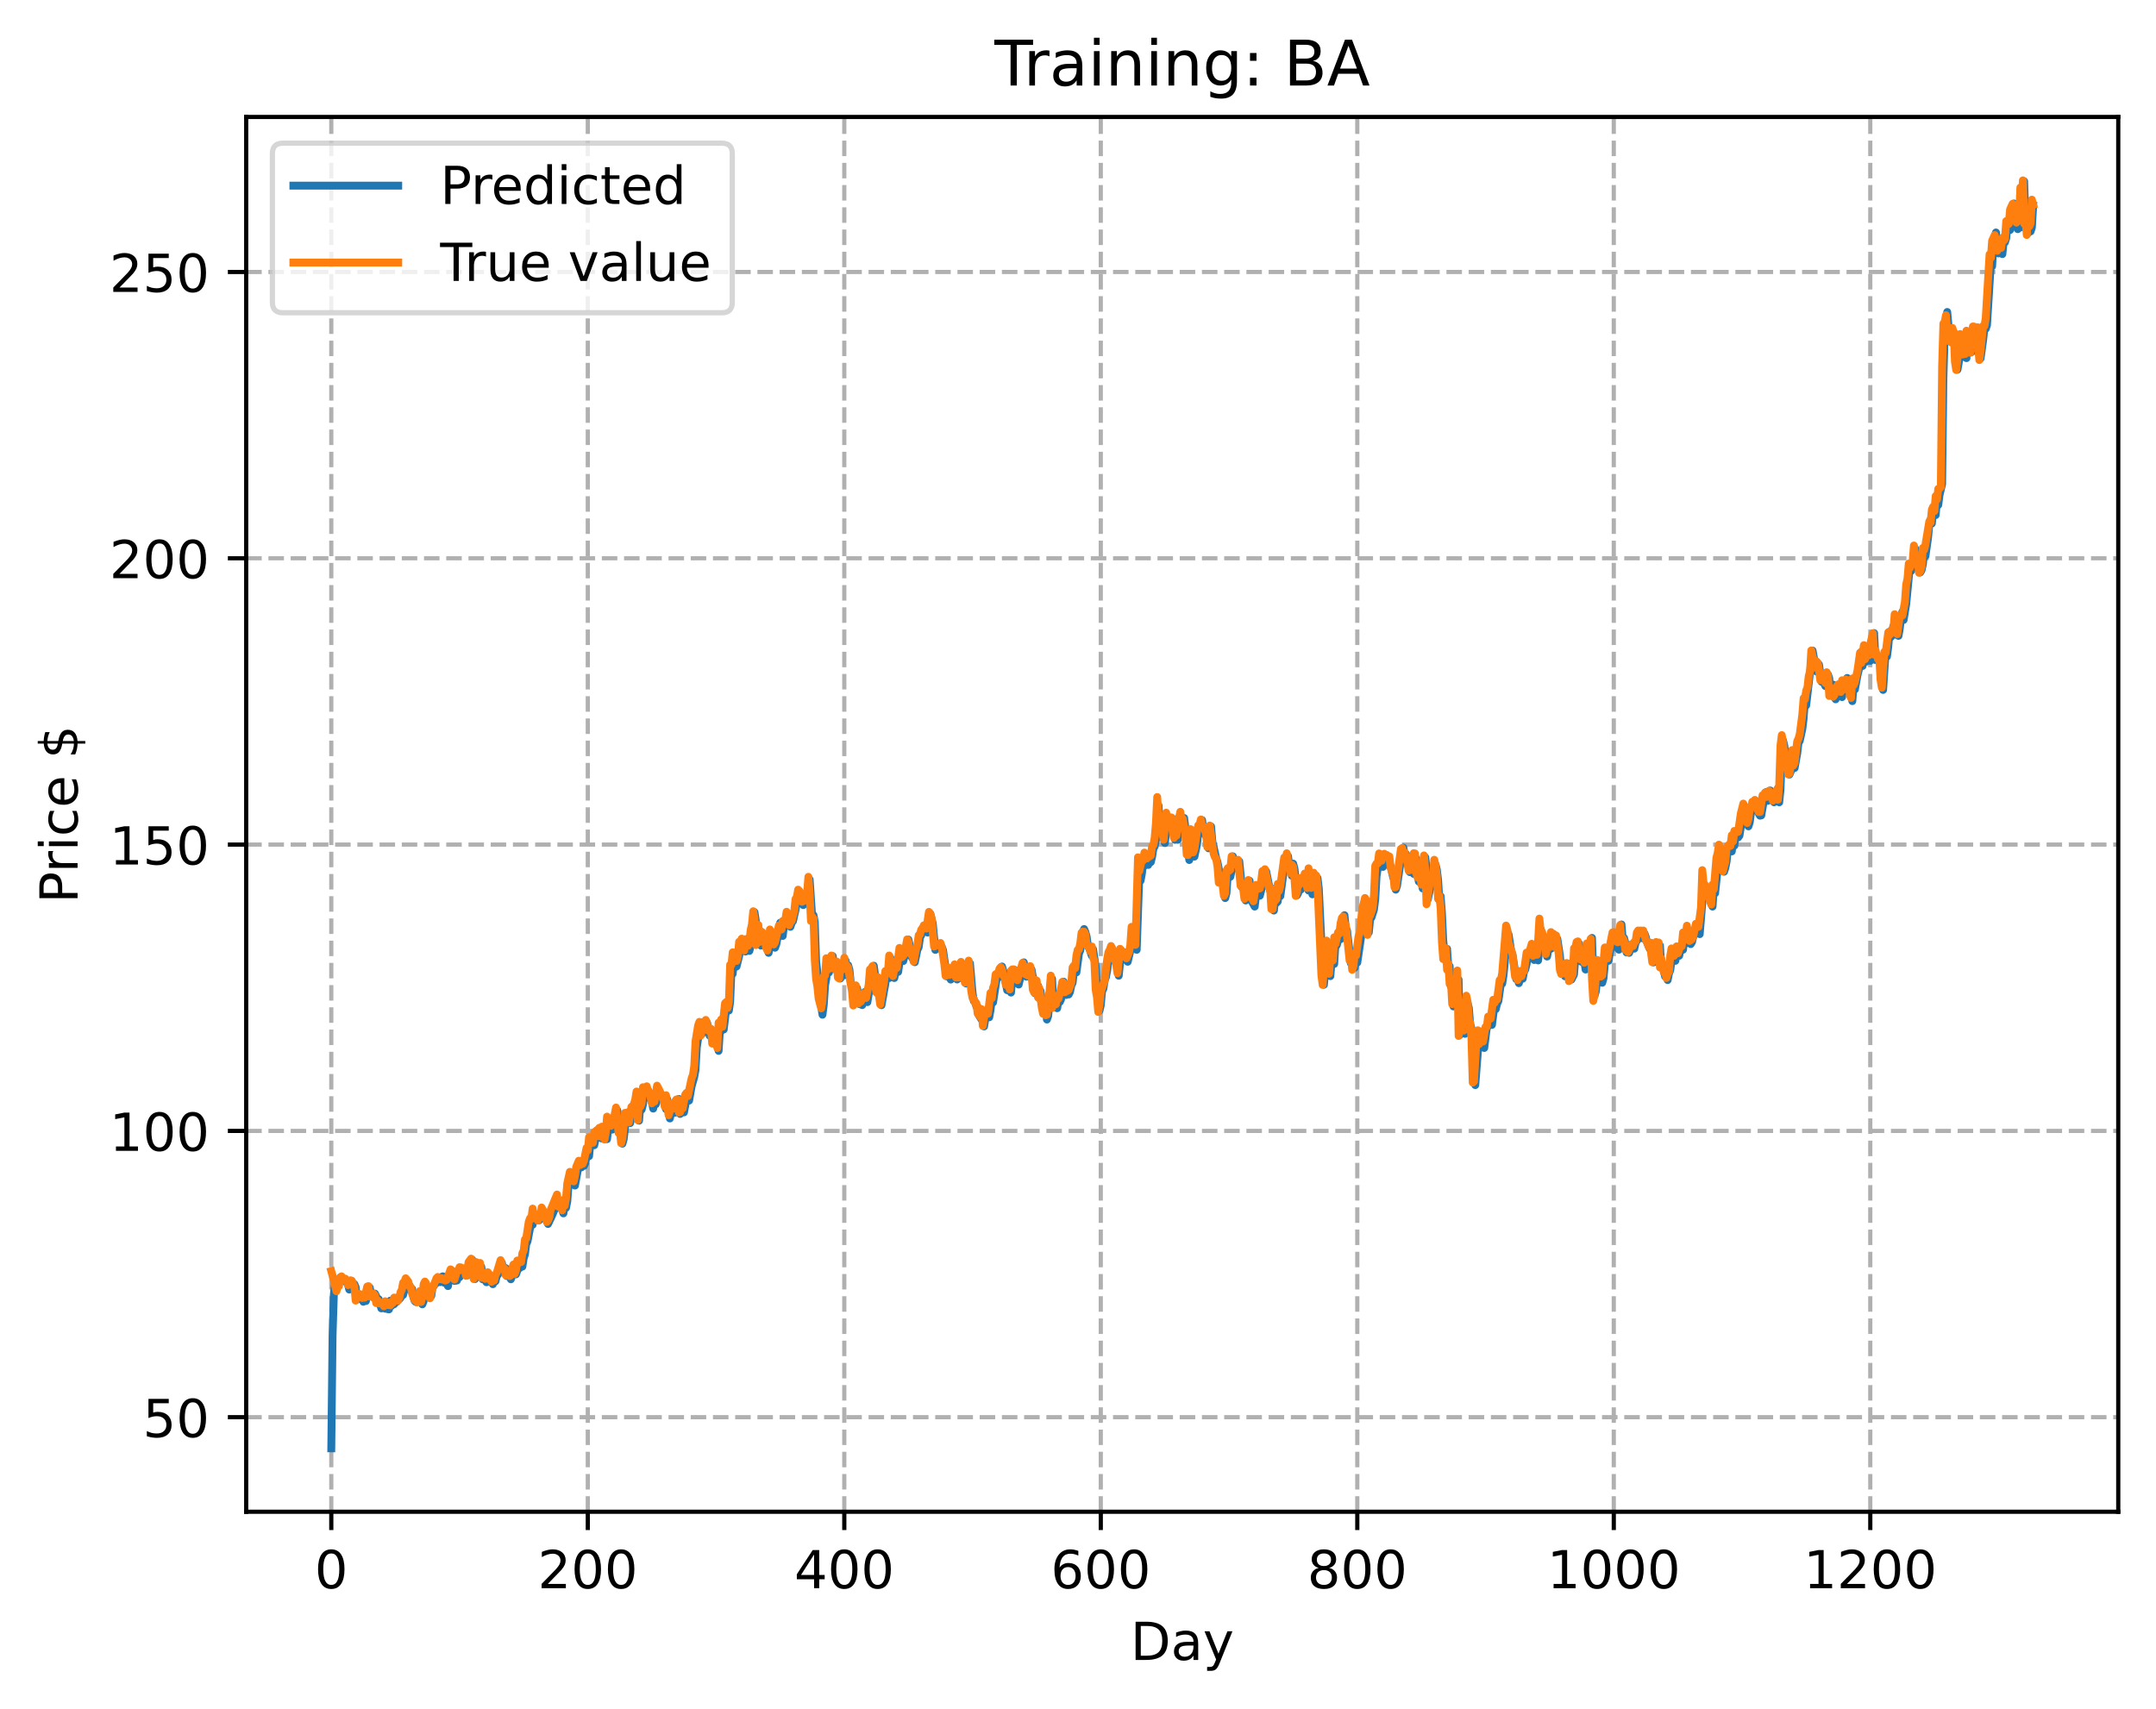 <?xml version="1.0" encoding="utf-8" standalone="no"?>
<!DOCTYPE svg PUBLIC "-//W3C//DTD SVG 1.1//EN"
  "http://www.w3.org/Graphics/SVG/1.1/DTD/svg11.dtd">
<!-- Created with matplotlib (https://matplotlib.org/) -->
<svg height="325.986pt" version="1.1" viewBox="0 0 411.286 325.986" width="411.286pt" xmlns="http://www.w3.org/2000/svg" xmlns:xlink="http://www.w3.org/1999/xlink">
 <defs>
  <style type="text/css">
*{stroke-linecap:butt;stroke-linejoin:round;}
  </style>
 </defs>
 <g id="figure_1">
  <g id="patch_1">
   <path d="M 0 325.986 
L 411.286 325.986 
L 411.286 0 
L 0 0 
z
" style="fill:#ffffff;"/>
  </g>
  <g id="axes_1">
   <g id="patch_2">
    <path d="M 46.966 288.43 
L 404.086 288.43 
L 404.086 22.318 
L 46.966 22.318 
z
" style="fill:#ffffff;"/>
   </g>
   <g id="matplotlib.axis_1">
    <g id="xtick_1">
     <g id="line2d_1">
      <path clip-path="url(#pc5ddd90d9a)" d="M 63.198 288.43 
L 63.198 22.318 
" style="fill:none;stroke:#b0b0b0;stroke-dasharray:2.96,1.28;stroke-dashoffset:0;stroke-width:0.8;"/>
     </g>
     <g id="line2d_2">
      <defs>
       <path d="M 0 0 
L 0 3.5 
" id="m41ad03ca2d" style="stroke:#000000;stroke-width:0.8;"/>
      </defs>
      <g>
       <use style="stroke:#000000;stroke-width:0.8;" x="63.198" xlink:href="#m41ad03ca2d" y="288.43"/>
      </g>
     </g>
     <g id="text_1">
      <!-- 0 -->
      <defs>
       <path d="M 31.781 66.406 
Q 24.172 66.406 20.328 58.906 
Q 16.5 51.422 16.5 36.375 
Q 16.5 21.391 20.328 13.891 
Q 24.172 6.391 31.781 6.391 
Q 39.453 6.391 43.281 13.891 
Q 47.125 21.391 47.125 36.375 
Q 47.125 51.422 43.281 58.906 
Q 39.453 66.406 31.781 66.406 
z
M 31.781 74.219 
Q 44.047 74.219 50.516 64.516 
Q 56.984 54.828 56.984 36.375 
Q 56.984 17.969 50.516 8.266 
Q 44.047 -1.422 31.781 -1.422 
Q 19.531 -1.422 13.062 8.266 
Q 6.594 17.969 6.594 36.375 
Q 6.594 54.828 13.062 64.516 
Q 19.531 74.219 31.781 74.219 
z
" id="DejaVuSans-48"/>
      </defs>
      <g transform="translate(60.017 303.029)scale(0.1 -0.1)">
       <use xlink:href="#DejaVuSans-48"/>
      </g>
     </g>
    </g>
    <g id="xtick_2">
     <g id="line2d_3">
      <path clip-path="url(#pc5ddd90d9a)" d="M 112.129 288.43 
L 112.129 22.318 
" style="fill:none;stroke:#b0b0b0;stroke-dasharray:2.96,1.28;stroke-dashoffset:0;stroke-width:0.8;"/>
     </g>
     <g id="line2d_4">
      <g>
       <use style="stroke:#000000;stroke-width:0.8;" x="112.129" xlink:href="#m41ad03ca2d" y="288.43"/>
      </g>
     </g>
     <g id="text_2">
      <!-- 200 -->
      <defs>
       <path d="M 19.188 8.297 
L 53.609 8.297 
L 53.609 0 
L 7.328 0 
L 7.328 8.297 
Q 12.938 14.109 22.625 23.891 
Q 32.328 33.688 34.812 36.531 
Q 39.547 41.844 41.422 45.531 
Q 43.312 49.219 43.312 52.781 
Q 43.312 58.594 39.234 62.25 
Q 35.156 65.922 28.609 65.922 
Q 23.969 65.922 18.812 64.312 
Q 13.672 62.703 7.812 59.422 
L 7.812 69.391 
Q 13.766 71.781 18.938 73 
Q 24.125 74.219 28.422 74.219 
Q 39.75 74.219 46.484 68.547 
Q 53.219 62.891 53.219 53.422 
Q 53.219 48.922 51.531 44.891 
Q 49.859 40.875 45.406 35.406 
Q 44.188 33.984 37.641 27.219 
Q 31.109 20.453 19.188 8.297 
z
" id="DejaVuSans-50"/>
      </defs>
      <g transform="translate(102.585 303.029)scale(0.1 -0.1)">
       <use xlink:href="#DejaVuSans-50"/>
       <use x="63.623" xlink:href="#DejaVuSans-48"/>
       <use x="127.246" xlink:href="#DejaVuSans-48"/>
      </g>
     </g>
    </g>
    <g id="xtick_3">
     <g id="line2d_5">
      <path clip-path="url(#pc5ddd90d9a)" d="M 161.06 288.43 
L 161.06 22.318 
" style="fill:none;stroke:#b0b0b0;stroke-dasharray:2.96,1.28;stroke-dashoffset:0;stroke-width:0.8;"/>
     </g>
     <g id="line2d_6">
      <g>
       <use style="stroke:#000000;stroke-width:0.8;" x="161.06" xlink:href="#m41ad03ca2d" y="288.43"/>
      </g>
     </g>
     <g id="text_3">
      <!-- 400 -->
      <defs>
       <path d="M 37.797 64.312 
L 12.891 25.391 
L 37.797 25.391 
z
M 35.203 72.906 
L 47.609 72.906 
L 47.609 25.391 
L 58.016 25.391 
L 58.016 17.188 
L 47.609 17.188 
L 47.609 0 
L 37.797 0 
L 37.797 17.188 
L 4.891 17.188 
L 4.891 26.703 
z
" id="DejaVuSans-52"/>
      </defs>
      <g transform="translate(151.516 303.029)scale(0.1 -0.1)">
       <use xlink:href="#DejaVuSans-52"/>
       <use x="63.623" xlink:href="#DejaVuSans-48"/>
       <use x="127.246" xlink:href="#DejaVuSans-48"/>
      </g>
     </g>
    </g>
    <g id="xtick_4">
     <g id="line2d_7">
      <path clip-path="url(#pc5ddd90d9a)" d="M 209.99 288.43 
L 209.99 22.318 
" style="fill:none;stroke:#b0b0b0;stroke-dasharray:2.96,1.28;stroke-dashoffset:0;stroke-width:0.8;"/>
     </g>
     <g id="line2d_8">
      <g>
       <use style="stroke:#000000;stroke-width:0.8;" x="209.99" xlink:href="#m41ad03ca2d" y="288.43"/>
      </g>
     </g>
     <g id="text_4">
      <!-- 600 -->
      <defs>
       <path d="M 33.016 40.375 
Q 26.375 40.375 22.484 35.828 
Q 18.609 31.297 18.609 23.391 
Q 18.609 15.531 22.484 10.953 
Q 26.375 6.391 33.016 6.391 
Q 39.656 6.391 43.531 10.953 
Q 47.406 15.531 47.406 23.391 
Q 47.406 31.297 43.531 35.828 
Q 39.656 40.375 33.016 40.375 
z
M 52.594 71.297 
L 52.594 62.312 
Q 48.875 64.062 45.094 64.984 
Q 41.312 65.922 37.594 65.922 
Q 27.828 65.922 22.672 59.328 
Q 17.531 52.734 16.797 39.406 
Q 19.672 43.656 24.016 45.922 
Q 28.375 48.188 33.594 48.188 
Q 44.578 48.188 50.953 41.516 
Q 57.328 34.859 57.328 23.391 
Q 57.328 12.156 50.688 5.359 
Q 44.047 -1.422 33.016 -1.422 
Q 20.359 -1.422 13.672 8.266 
Q 6.984 17.969 6.984 36.375 
Q 6.984 53.656 15.188 63.938 
Q 23.391 74.219 37.203 74.219 
Q 40.922 74.219 44.703 73.484 
Q 48.484 72.75 52.594 71.297 
z
" id="DejaVuSans-54"/>
      </defs>
      <g transform="translate(200.446 303.029)scale(0.1 -0.1)">
       <use xlink:href="#DejaVuSans-54"/>
       <use x="63.623" xlink:href="#DejaVuSans-48"/>
       <use x="127.246" xlink:href="#DejaVuSans-48"/>
      </g>
     </g>
    </g>
    <g id="xtick_5">
     <g id="line2d_9">
      <path clip-path="url(#pc5ddd90d9a)" d="M 258.921 288.43 
L 258.921 22.318 
" style="fill:none;stroke:#b0b0b0;stroke-dasharray:2.96,1.28;stroke-dashoffset:0;stroke-width:0.8;"/>
     </g>
     <g id="line2d_10">
      <g>
       <use style="stroke:#000000;stroke-width:0.8;" x="258.921" xlink:href="#m41ad03ca2d" y="288.43"/>
      </g>
     </g>
     <g id="text_5">
      <!-- 800 -->
      <defs>
       <path d="M 31.781 34.625 
Q 24.75 34.625 20.719 30.859 
Q 16.703 27.094 16.703 20.516 
Q 16.703 13.922 20.719 10.156 
Q 24.75 6.391 31.781 6.391 
Q 38.812 6.391 42.859 10.172 
Q 46.922 13.969 46.922 20.516 
Q 46.922 27.094 42.891 30.859 
Q 38.875 34.625 31.781 34.625 
z
M 21.922 38.812 
Q 15.578 40.375 12.031 44.719 
Q 8.5 49.078 8.5 55.328 
Q 8.5 64.062 14.719 69.141 
Q 20.953 74.219 31.781 74.219 
Q 42.672 74.219 48.875 69.141 
Q 55.078 64.062 55.078 55.328 
Q 55.078 49.078 51.531 44.719 
Q 48 40.375 41.703 38.812 
Q 48.828 37.156 52.797 32.312 
Q 56.781 27.484 56.781 20.516 
Q 56.781 9.906 50.312 4.234 
Q 43.844 -1.422 31.781 -1.422 
Q 19.734 -1.422 13.25 4.234 
Q 6.781 9.906 6.781 20.516 
Q 6.781 27.484 10.781 32.312 
Q 14.797 37.156 21.922 38.812 
z
M 18.312 54.391 
Q 18.312 48.734 21.844 45.562 
Q 25.391 42.391 31.781 42.391 
Q 38.141 42.391 41.719 45.562 
Q 45.312 48.734 45.312 54.391 
Q 45.312 60.062 41.719 63.234 
Q 38.141 66.406 31.781 66.406 
Q 25.391 66.406 21.844 63.234 
Q 18.312 60.062 18.312 54.391 
z
" id="DejaVuSans-56"/>
      </defs>
      <g transform="translate(249.377 303.029)scale(0.1 -0.1)">
       <use xlink:href="#DejaVuSans-56"/>
       <use x="63.623" xlink:href="#DejaVuSans-48"/>
       <use x="127.246" xlink:href="#DejaVuSans-48"/>
      </g>
     </g>
    </g>
    <g id="xtick_6">
     <g id="line2d_11">
      <path clip-path="url(#pc5ddd90d9a)" d="M 307.851 288.43 
L 307.851 22.318 
" style="fill:none;stroke:#b0b0b0;stroke-dasharray:2.96,1.28;stroke-dashoffset:0;stroke-width:0.8;"/>
     </g>
     <g id="line2d_12">
      <g>
       <use style="stroke:#000000;stroke-width:0.8;" x="307.851" xlink:href="#m41ad03ca2d" y="288.43"/>
      </g>
     </g>
     <g id="text_6">
      <!-- 1000 -->
      <defs>
       <path d="M 12.406 8.297 
L 28.516 8.297 
L 28.516 63.922 
L 10.984 60.406 
L 10.984 69.391 
L 28.422 72.906 
L 38.281 72.906 
L 38.281 8.297 
L 54.391 8.297 
L 54.391 0 
L 12.406 0 
z
" id="DejaVuSans-49"/>
      </defs>
      <g transform="translate(295.126 303.029)scale(0.1 -0.1)">
       <use xlink:href="#DejaVuSans-49"/>
       <use x="63.623" xlink:href="#DejaVuSans-48"/>
       <use x="127.246" xlink:href="#DejaVuSans-48"/>
       <use x="190.869" xlink:href="#DejaVuSans-48"/>
      </g>
     </g>
    </g>
    <g id="xtick_7">
     <g id="line2d_13">
      <path clip-path="url(#pc5ddd90d9a)" d="M 356.782 288.43 
L 356.782 22.318 
" style="fill:none;stroke:#b0b0b0;stroke-dasharray:2.96,1.28;stroke-dashoffset:0;stroke-width:0.8;"/>
     </g>
     <g id="line2d_14">
      <g>
       <use style="stroke:#000000;stroke-width:0.8;" x="356.782" xlink:href="#m41ad03ca2d" y="288.43"/>
      </g>
     </g>
     <g id="text_7">
      <!-- 1200 -->
      <g transform="translate(344.057 303.029)scale(0.1 -0.1)">
       <use xlink:href="#DejaVuSans-49"/>
       <use x="63.623" xlink:href="#DejaVuSans-50"/>
       <use x="127.246" xlink:href="#DejaVuSans-48"/>
       <use x="190.869" xlink:href="#DejaVuSans-48"/>
      </g>
     </g>
    </g>
    <g id="text_8">
     <!-- Day -->
     <defs>
      <path d="M 19.672 64.797 
L 19.672 8.109 
L 31.594 8.109 
Q 46.688 8.109 53.688 14.938 
Q 60.688 21.781 60.688 36.531 
Q 60.688 51.172 53.688 57.984 
Q 46.688 64.797 31.594 64.797 
z
M 9.812 72.906 
L 30.078 72.906 
Q 51.266 72.906 61.172 64.094 
Q 71.094 55.281 71.094 36.531 
Q 71.094 17.672 61.125 8.828 
Q 51.172 0 30.078 0 
L 9.812 0 
z
" id="DejaVuSans-68"/>
      <path d="M 34.281 27.484 
Q 23.391 27.484 19.188 25 
Q 14.984 22.516 14.984 16.5 
Q 14.984 11.719 18.141 8.906 
Q 21.297 6.109 26.703 6.109 
Q 34.188 6.109 38.703 11.406 
Q 43.219 16.703 43.219 25.484 
L 43.219 27.484 
z
M 52.203 31.203 
L 52.203 0 
L 43.219 0 
L 43.219 8.297 
Q 40.141 3.328 35.547 0.953 
Q 30.953 -1.422 24.312 -1.422 
Q 15.922 -1.422 10.953 3.297 
Q 6 8.016 6 15.922 
Q 6 25.141 12.172 29.828 
Q 18.359 34.516 30.609 34.516 
L 43.219 34.516 
L 43.219 35.406 
Q 43.219 41.609 39.141 45 
Q 35.062 48.391 27.688 48.391 
Q 23 48.391 18.547 47.266 
Q 14.109 46.141 10.016 43.891 
L 10.016 52.203 
Q 14.938 54.109 19.578 55.047 
Q 24.219 56 28.609 56 
Q 40.484 56 46.344 49.844 
Q 52.203 43.703 52.203 31.203 
z
" id="DejaVuSans-97"/>
      <path d="M 32.172 -5.078 
Q 28.375 -14.844 24.75 -17.812 
Q 21.141 -20.797 15.094 -20.797 
L 7.906 -20.797 
L 7.906 -13.281 
L 13.188 -13.281 
Q 16.891 -13.281 18.938 -11.516 
Q 21 -9.766 23.484 -3.219 
L 25.094 0.875 
L 2.984 54.688 
L 12.5 54.688 
L 29.594 11.922 
L 46.688 54.688 
L 56.203 54.688 
z
" id="DejaVuSans-121"/>
     </defs>
     <g transform="translate(215.652 316.707)scale(0.1 -0.1)">
      <use xlink:href="#DejaVuSans-68"/>
      <use x="77.002" xlink:href="#DejaVuSans-97"/>
      <use x="138.281" xlink:href="#DejaVuSans-121"/>
     </g>
    </g>
   </g>
   <g id="matplotlib.axis_2">
    <g id="ytick_1">
     <g id="line2d_15">
      <path clip-path="url(#pc5ddd90d9a)" d="M 46.966 270.392 
L 404.086 270.392 
" style="fill:none;stroke:#b0b0b0;stroke-dasharray:2.96,1.28;stroke-dashoffset:0;stroke-width:0.8;"/>
     </g>
     <g id="line2d_16">
      <defs>
       <path d="M 0 0 
L -3.5 0 
" id="mb798801815" style="stroke:#000000;stroke-width:0.8;"/>
      </defs>
      <g>
       <use style="stroke:#000000;stroke-width:0.8;" x="46.966" xlink:href="#mb798801815" y="270.392"/>
      </g>
     </g>
     <g id="text_9">
      <!-- 50 -->
      <defs>
       <path d="M 10.797 72.906 
L 49.516 72.906 
L 49.516 64.594 
L 19.828 64.594 
L 19.828 46.734 
Q 21.969 47.469 24.109 47.828 
Q 26.266 48.188 28.422 48.188 
Q 40.625 48.188 47.75 41.5 
Q 54.891 34.812 54.891 23.391 
Q 54.891 11.625 47.562 5.094 
Q 40.234 -1.422 26.906 -1.422 
Q 22.312 -1.422 17.547 -0.641 
Q 12.797 0.141 7.719 1.703 
L 7.719 11.625 
Q 12.109 9.234 16.797 8.062 
Q 21.484 6.891 26.703 6.891 
Q 35.156 6.891 40.078 11.328 
Q 45.016 15.766 45.016 23.391 
Q 45.016 31 40.078 35.438 
Q 35.156 39.891 26.703 39.891 
Q 22.75 39.891 18.812 39.016 
Q 14.891 38.141 10.797 36.281 
z
" id="DejaVuSans-53"/>
      </defs>
      <g transform="translate(27.241 274.191)scale(0.1 -0.1)">
       <use xlink:href="#DejaVuSans-53"/>
       <use x="63.623" xlink:href="#DejaVuSans-48"/>
      </g>
     </g>
    </g>
    <g id="ytick_2">
     <g id="line2d_17">
      <path clip-path="url(#pc5ddd90d9a)" d="M 46.966 215.767 
L 404.086 215.767 
" style="fill:none;stroke:#b0b0b0;stroke-dasharray:2.96,1.28;stroke-dashoffset:0;stroke-width:0.8;"/>
     </g>
     <g id="line2d_18">
      <g>
       <use style="stroke:#000000;stroke-width:0.8;" x="46.966" xlink:href="#mb798801815" y="215.767"/>
      </g>
     </g>
     <g id="text_10">
      <!-- 100 -->
      <g transform="translate(20.878 219.567)scale(0.1 -0.1)">
       <use xlink:href="#DejaVuSans-49"/>
       <use x="63.623" xlink:href="#DejaVuSans-48"/>
       <use x="127.246" xlink:href="#DejaVuSans-48"/>
      </g>
     </g>
    </g>
    <g id="ytick_3">
     <g id="line2d_19">
      <path clip-path="url(#pc5ddd90d9a)" d="M 46.966 161.143 
L 404.086 161.143 
" style="fill:none;stroke:#b0b0b0;stroke-dasharray:2.96,1.28;stroke-dashoffset:0;stroke-width:0.8;"/>
     </g>
     <g id="line2d_20">
      <g>
       <use style="stroke:#000000;stroke-width:0.8;" x="46.966" xlink:href="#mb798801815" y="161.143"/>
      </g>
     </g>
     <g id="text_11">
      <!-- 150 -->
      <g transform="translate(20.878 164.942)scale(0.1 -0.1)">
       <use xlink:href="#DejaVuSans-49"/>
       <use x="63.623" xlink:href="#DejaVuSans-53"/>
       <use x="127.246" xlink:href="#DejaVuSans-48"/>
      </g>
     </g>
    </g>
    <g id="ytick_4">
     <g id="line2d_21">
      <path clip-path="url(#pc5ddd90d9a)" d="M 46.966 106.518 
L 404.086 106.518 
" style="fill:none;stroke:#b0b0b0;stroke-dasharray:2.96,1.28;stroke-dashoffset:0;stroke-width:0.8;"/>
     </g>
     <g id="line2d_22">
      <g>
       <use style="stroke:#000000;stroke-width:0.8;" x="46.966" xlink:href="#mb798801815" y="106.518"/>
      </g>
     </g>
     <g id="text_12">
      <!-- 200 -->
      <g transform="translate(20.878 110.318)scale(0.1 -0.1)">
       <use xlink:href="#DejaVuSans-50"/>
       <use x="63.623" xlink:href="#DejaVuSans-48"/>
       <use x="127.246" xlink:href="#DejaVuSans-48"/>
      </g>
     </g>
    </g>
    <g id="ytick_5">
     <g id="line2d_23">
      <path clip-path="url(#pc5ddd90d9a)" d="M 46.966 51.894 
L 404.086 51.894 
" style="fill:none;stroke:#b0b0b0;stroke-dasharray:2.96,1.28;stroke-dashoffset:0;stroke-width:0.8;"/>
     </g>
     <g id="line2d_24">
      <g>
       <use style="stroke:#000000;stroke-width:0.8;" x="46.966" xlink:href="#mb798801815" y="51.894"/>
      </g>
     </g>
     <g id="text_13">
      <!-- 250 -->
      <g transform="translate(20.878 55.693)scale(0.1 -0.1)">
       <use xlink:href="#DejaVuSans-50"/>
       <use x="63.623" xlink:href="#DejaVuSans-53"/>
       <use x="127.246" xlink:href="#DejaVuSans-48"/>
      </g>
     </g>
    </g>
    <g id="text_14">
     <!-- Price $ -->
     <defs>
      <path d="M 19.672 64.797 
L 19.672 37.406 
L 32.078 37.406 
Q 38.969 37.406 42.719 40.969 
Q 46.484 44.531 46.484 51.125 
Q 46.484 57.672 42.719 61.234 
Q 38.969 64.797 32.078 64.797 
z
M 9.812 72.906 
L 32.078 72.906 
Q 44.344 72.906 50.609 67.359 
Q 56.891 61.812 56.891 51.125 
Q 56.891 40.328 50.609 34.812 
Q 44.344 29.297 32.078 29.297 
L 19.672 29.297 
L 19.672 0 
L 9.812 0 
z
" id="DejaVuSans-80"/>
      <path d="M 41.109 46.297 
Q 39.594 47.172 37.812 47.578 
Q 36.031 48 33.891 48 
Q 26.266 48 22.188 43.047 
Q 18.109 38.094 18.109 28.812 
L 18.109 0 
L 9.078 0 
L 9.078 54.688 
L 18.109 54.688 
L 18.109 46.188 
Q 20.953 51.172 25.484 53.578 
Q 30.031 56 36.531 56 
Q 37.453 56 38.578 55.875 
Q 39.703 55.766 41.062 55.516 
z
" id="DejaVuSans-114"/>
      <path d="M 9.422 54.688 
L 18.406 54.688 
L 18.406 0 
L 9.422 0 
z
M 9.422 75.984 
L 18.406 75.984 
L 18.406 64.594 
L 9.422 64.594 
z
" id="DejaVuSans-105"/>
      <path d="M 48.781 52.594 
L 48.781 44.188 
Q 44.969 46.297 41.141 47.344 
Q 37.312 48.391 33.406 48.391 
Q 24.656 48.391 19.812 42.844 
Q 14.984 37.312 14.984 27.297 
Q 14.984 17.281 19.812 11.734 
Q 24.656 6.203 33.406 6.203 
Q 37.312 6.203 41.141 7.25 
Q 44.969 8.297 48.781 10.406 
L 48.781 2.094 
Q 45.016 0.344 40.984 -0.531 
Q 36.969 -1.422 32.422 -1.422 
Q 20.062 -1.422 12.781 6.344 
Q 5.516 14.109 5.516 27.297 
Q 5.516 40.672 12.859 48.328 
Q 20.219 56 33.016 56 
Q 37.156 56 41.109 55.141 
Q 45.062 54.297 48.781 52.594 
z
" id="DejaVuSans-99"/>
      <path d="M 56.203 29.594 
L 56.203 25.203 
L 14.891 25.203 
Q 15.484 15.922 20.484 11.062 
Q 25.484 6.203 34.422 6.203 
Q 39.594 6.203 44.453 7.469 
Q 49.312 8.734 54.109 11.281 
L 54.109 2.781 
Q 49.266 0.734 44.188 -0.344 
Q 39.109 -1.422 33.891 -1.422 
Q 20.797 -1.422 13.156 6.188 
Q 5.516 13.812 5.516 26.812 
Q 5.516 40.234 12.766 48.109 
Q 20.016 56 32.328 56 
Q 43.359 56 49.781 48.891 
Q 56.203 41.797 56.203 29.594 
z
M 47.219 32.234 
Q 47.125 39.594 43.094 43.984 
Q 39.062 48.391 32.422 48.391 
Q 24.906 48.391 20.391 44.141 
Q 15.875 39.891 15.188 32.172 
z
" id="DejaVuSans-101"/>
      <path id="DejaVuSans-32"/>
      <path d="M 33.797 -14.703 
L 28.906 -14.703 
L 28.859 0 
Q 23.734 0.094 18.609 1.188 
Q 13.484 2.297 8.297 4.5 
L 8.297 13.281 
Q 13.281 10.156 18.375 8.562 
Q 23.484 6.984 28.906 6.938 
L 28.906 29.203 
Q 18.109 30.953 13.203 35.156 
Q 8.297 39.359 8.297 46.688 
Q 8.297 54.641 13.625 59.219 
Q 18.953 63.812 28.906 64.5 
L 28.906 75.984 
L 33.797 75.984 
L 33.797 64.656 
Q 38.328 64.453 42.578 63.688 
Q 46.828 62.938 50.875 61.625 
L 50.875 53.078 
Q 46.828 55.125 42.547 56.25 
Q 38.281 57.375 33.797 57.562 
L 33.797 36.719 
Q 44.875 35.016 50.094 30.609 
Q 55.328 26.219 55.328 18.609 
Q 55.328 10.359 49.781 5.594 
Q 44.234 0.828 33.797 0.094 
z
M 28.906 37.594 
L 28.906 57.625 
Q 23.25 56.984 20.266 54.391 
Q 17.281 51.812 17.281 47.516 
Q 17.281 43.312 20.031 40.969 
Q 22.797 38.625 28.906 37.594 
z
M 33.797 28.219 
L 33.797 7.078 
Q 39.984 7.906 43.141 10.594 
Q 46.297 13.281 46.297 17.672 
Q 46.297 21.969 43.281 24.5 
Q 40.281 27.047 33.797 28.219 
z
" id="DejaVuSans-36"/>
     </defs>
     <g transform="translate(14.798 172.342)rotate(-90)scale(0.1 -0.1)">
      <use xlink:href="#DejaVuSans-80"/>
      <use x="58.553" xlink:href="#DejaVuSans-114"/>
      <use x="99.666" xlink:href="#DejaVuSans-105"/>
      <use x="127.449" xlink:href="#DejaVuSans-99"/>
      <use x="182.43" xlink:href="#DejaVuSans-101"/>
      <use x="243.953" xlink:href="#DejaVuSans-32"/>
      <use x="275.74" xlink:href="#DejaVuSans-36"/>
     </g>
    </g>
   </g>
   <g id="line2d_25">
    <path clip-path="url(#pc5ddd90d9a)" d="M 63.198 276.334 
L 63.443 254.768 
L 63.688 246.97 
L 63.932 244.584 
L 64.177 244.408 
L 64.422 245.436 
L 64.666 244.149 
L 64.911 244.194 
L 65.156 243.961 
L 65.4 243.899 
L 65.645 244.206 
L 65.89 244.178 
L 66.134 244.748 
L 66.379 245.03 
L 66.623 246.039 
L 66.868 244.645 
L 67.113 244.44 
L 67.357 245.041 
L 67.602 245.007 
L 67.847 245.585 
L 68.091 247.966 
L 68.825 247.179 
L 69.07 247.546 
L 69.315 248.368 
L 69.559 247.27 
L 69.804 248.235 
L 70.049 246.744 
L 70.538 245.677 
L 70.783 246.948 
L 71.027 246.912 
L 71.272 247.541 
L 71.517 246.803 
L 71.761 247.289 
L 72.006 248.427 
L 72.251 247.869 
L 72.74 249.629 
L 72.984 249.04 
L 73.229 249.236 
L 73.474 249.695 
L 73.718 249.166 
L 73.963 249.785 
L 74.208 249.822 
L 74.452 248.157 
L 74.697 249.139 
L 74.942 248.6 
L 75.186 248.838 
L 75.431 248.166 
L 75.676 248.392 
L 75.92 247.543 
L 76.165 247.889 
L 76.41 247.621 
L 76.654 247.016 
L 76.899 247.074 
L 77.144 246.032 
L 77.388 245.831 
L 77.878 245.057 
L 78.122 245.29 
L 78.367 246.216 
L 78.611 245.925 
L 78.856 247.497 
L 79.101 248.2 
L 79.345 248.416 
L 79.59 247.203 
L 79.835 248.305 
L 80.324 247.445 
L 80.569 248.858 
L 80.813 248.255 
L 81.058 246.594 
L 81.547 245.966 
L 81.792 246.833 
L 82.037 247.259 
L 82.281 247.22 
L 82.526 245.485 
L 82.771 245.347 
L 83.015 244.832 
L 83.26 244.806 
L 83.749 244.028 
L 83.994 244.622 
L 84.239 243.628 
L 84.483 243.515 
L 84.728 244.73 
L 84.972 243.851 
L 85.217 244.961 
L 85.462 245.383 
L 85.706 243.527 
L 85.951 243.106 
L 86.196 242.411 
L 86.44 243.036 
L 86.685 244.395 
L 87.174 244.316 
L 87.419 243.498 
L 87.664 243.682 
L 88.153 242.537 
L 88.398 243.083 
L 88.642 242.485 
L 88.887 242.792 
L 89.132 243.336 
L 89.376 242.361 
L 89.621 240.864 
L 89.866 240.425 
L 90.11 240.372 
L 90.599 244.05 
L 90.844 241.826 
L 91.089 241.673 
L 91.333 243.205 
L 91.578 242.169 
L 91.823 241.731 
L 92.067 244.081 
L 92.312 243.872 
L 92.801 244.641 
L 93.046 244.344 
L 93.291 243.194 
L 93.535 243.531 
L 93.78 244.57 
L 94.025 245.021 
L 94.269 243.882 
L 94.514 244.466 
L 94.759 243.491 
L 95.003 243.182 
L 95.248 242.109 
L 95.493 241.847 
L 95.737 240.945 
L 95.982 241.969 
L 96.227 242.48 
L 96.471 241.951 
L 96.716 243.46 
L 96.96 243.463 
L 97.205 243.063 
L 97.45 244.084 
L 97.694 243.43 
L 98.184 241.508 
L 98.428 243.144 
L 98.673 242.468 
L 98.918 241.082 
L 99.162 241.925 
L 99.407 241.14 
L 99.652 241.666 
L 99.896 240.073 
L 100.141 239.328 
L 100.386 237.378 
L 100.63 236.841 
L 101.364 233.018 
L 101.609 233.689 
L 101.854 231.913 
L 102.098 232.791 
L 102.343 231.729 
L 102.587 231.901 
L 102.832 232.832 
L 103.321 232.306 
L 103.566 230.957 
L 103.811 231.981 
L 104.055 232.312 
L 104.545 233.527 
L 105.279 231.992 
L 105.768 230.823 
L 106.257 228.959 
L 106.502 229.051 
L 106.747 230.349 
L 106.991 230.174 
L 107.481 231.504 
L 107.725 229.626 
L 107.97 230.46 
L 108.215 229.229 
L 108.459 226.018 
L 108.704 225.221 
L 108.948 223.996 
L 109.193 225.514 
L 109.682 226.199 
L 110.416 222.249 
L 110.661 221.578 
L 110.906 222.733 
L 111.15 221.993 
L 111.395 222.45 
L 111.64 221.914 
L 112.129 219.661 
L 112.374 220.588 
L 112.618 218.19 
L 112.863 218.363 
L 113.108 217.483 
L 113.352 218.509 
L 113.842 216.32 
L 114.086 215.546 
L 114.331 216.986 
L 114.575 215.578 
L 114.82 217.222 
L 115.065 215.761 
L 115.309 216.87 
L 115.554 216.984 
L 115.799 217.347 
L 116.043 215.108 
L 116.288 215.144 
L 116.777 215.532 
L 117.022 214.106 
L 117.267 214.355 
L 117.756 211.85 
L 118.001 213.414 
L 118.245 215.789 
L 118.49 215.865 
L 118.735 218.208 
L 118.979 217.349 
L 119.469 213.126 
L 119.713 213.745 
L 119.958 212.517 
L 120.203 214.289 
L 120.936 211.446 
L 121.426 209.726 
L 121.67 208.428 
L 121.915 213.822 
L 122.16 210.696 
L 122.404 211.71 
L 122.649 210.746 
L 122.894 208.576 
L 123.138 209.483 
L 123.383 209.429 
L 123.628 208.046 
L 123.872 208.529 
L 124.362 210.21 
L 124.606 211.514 
L 124.851 210.122 
L 125.096 210.695 
L 125.585 207.946 
L 126.319 209.783 
L 126.563 209.83 
L 127.053 211.611 
L 127.297 209.763 
L 127.787 213.394 
L 128.276 211.294 
L 128.521 211.595 
L 128.765 212.295 
L 129.01 210.703 
L 129.499 209.668 
L 129.744 212.537 
L 129.989 212.144 
L 130.233 210.944 
L 130.478 212.238 
L 130.967 209.617 
L 131.212 209 
L 131.457 209.991 
L 131.946 207.206 
L 132.435 205.486 
L 132.68 204.121 
L 132.924 199.786 
L 133.414 196.638 
L 133.658 195.075 
L 133.903 197.264 
L 134.392 195.528 
L 134.637 196.138 
L 134.882 195.156 
L 135.126 196.121 
L 135.371 197.604 
L 135.616 196.746 
L 135.86 196.621 
L 136.105 199.043 
L 136.35 197.783 
L 136.594 198.877 
L 136.839 199.461 
L 137.084 200.501 
L 137.328 196.52 
L 137.573 196.728 
L 137.818 195.47 
L 138.062 196.42 
L 138.551 192.324 
L 138.796 191.352 
L 139.041 192.812 
L 139.285 191.148 
L 139.53 185.259 
L 139.775 185.8 
L 140.019 183.095 
L 140.264 184.519 
L 140.509 184.399 
L 140.998 182.415 
L 141.243 180.499 
L 141.487 180.646 
L 141.732 180.289 
L 141.977 180.516 
L 142.221 181.548 
L 142.466 180.354 
L 142.711 181.148 
L 142.955 181.435 
L 143.2 180.458 
L 143.934 174.049 
L 144.178 175.673 
L 144.423 179.837 
L 144.668 179.782 
L 144.912 177.535 
L 145.157 180.414 
L 145.402 178.816 
L 146.136 179.176 
L 146.38 180.928 
L 146.625 181.803 
L 146.87 180.49 
L 147.114 177.846 
L 147.359 178.534 
L 147.604 180.044 
L 147.848 180.819 
L 148.093 180.158 
L 148.338 178.825 
L 148.582 178.285 
L 148.827 176.062 
L 149.072 178.025 
L 149.316 178.574 
L 149.561 176.514 
L 149.806 176.549 
L 150.05 175.762 
L 150.295 174.288 
L 150.784 176.831 
L 151.029 176.075 
L 151.273 175.756 
L 151.763 173.591 
L 152.007 171.874 
L 152.252 171.488 
L 152.497 170.248 
L 152.741 170.927 
L 152.986 172.114 
L 153.231 172.689 
L 153.475 171.679 
L 153.72 172.209 
L 153.965 171.777 
L 154.209 170.422 
L 154.454 167.809 
L 154.943 175.042 
L 155.188 174.621 
L 155.433 175.92 
L 155.677 183.247 
L 156.411 190.323 
L 156.9 193.605 
L 157.145 191.69 
L 157.39 188.016 
L 157.634 186.638 
L 157.879 184.003 
L 158.124 185.557 
L 158.858 182.42 
L 159.102 184.878 
L 159.347 183.961 
L 159.592 185.023 
L 159.836 183.715 
L 160.081 186.243 
L 160.326 186.682 
L 160.815 184.328 
L 161.06 186.084 
L 161.304 183.281 
L 161.549 184.683 
L 161.794 184.169 
L 162.038 185.002 
L 162.283 187.419 
L 162.527 188.187 
L 163.017 191.482 
L 163.261 190.431 
L 163.506 188.557 
L 163.995 191.603 
L 164.24 190.514 
L 164.485 191.77 
L 164.974 189.269 
L 165.463 191.203 
L 166.442 185.32 
L 166.687 184.251 
L 167.176 187.804 
L 167.421 189.394 
L 167.665 187.536 
L 168.154 191.794 
L 168.888 187.719 
L 169.133 185.599 
L 169.378 186.485 
L 169.622 186.616 
L 169.867 182.765 
L 170.601 186.605 
L 171.09 184.373 
L 171.335 185.434 
L 171.824 181.981 
L 172.314 183.361 
L 173.048 180.429 
L 173.292 179.263 
L 173.537 180.256 
L 173.782 182.359 
L 174.026 182.801 
L 174.271 182.021 
L 174.515 183.587 
L 175.005 181.2 
L 175.249 180.73 
L 175.494 178.894 
L 175.739 178.431 
L 175.983 177.113 
L 176.228 177.601 
L 176.473 176.95 
L 176.717 177.057 
L 176.962 177.928 
L 177.451 174.311 
L 177.941 176.222 
L 178.43 181.236 
L 178.919 180.117 
L 179.164 180.778 
L 179.409 181.007 
L 179.653 180.638 
L 179.898 181.299 
L 180.632 186.302 
L 181.121 184.874 
L 181.366 186.9 
L 181.61 185.869 
L 181.855 186.505 
L 182.344 184.531 
L 182.589 186.881 
L 182.834 186.464 
L 183.078 186.589 
L 183.323 185.791 
L 183.568 184.131 
L 183.812 184.936 
L 184.302 187.655 
L 185.036 183.795 
L 185.525 189.409 
L 185.77 190.985 
L 186.014 191.139 
L 186.259 192.036 
L 186.503 192.101 
L 186.748 193.728 
L 187.237 194.512 
L 187.482 192.833 
L 187.727 195.838 
L 187.971 194.31 
L 188.461 193.056 
L 188.705 194.099 
L 188.95 192.762 
L 189.195 190.773 
L 189.439 191.27 
L 190.173 186.405 
L 190.418 185.849 
L 190.663 186.435 
L 191.152 184.404 
L 191.397 185.221 
L 192.13 188.924 
L 192.375 187.98 
L 192.62 188.519 
L 192.864 189.378 
L 193.109 186.411 
L 193.354 185.277 
L 193.598 185.071 
L 194.332 187.847 
L 195.311 183.611 
L 195.8 186.34 
L 196.045 185.089 
L 196.29 186.349 
L 196.534 185.028 
L 196.779 184.98 
L 197.024 186.321 
L 197.268 188.615 
L 197.513 189.562 
L 197.758 187.874 
L 198.002 188.038 
L 198.247 190.448 
L 198.491 189.061 
L 198.981 192.578 
L 199.225 193.501 
L 199.47 191.656 
L 199.715 194.524 
L 199.959 193.825 
L 200.204 190.993 
L 200.449 189.592 
L 200.693 186.745 
L 200.938 191.465 
L 201.427 191.156 
L 201.672 192.365 
L 201.917 190.811 
L 202.161 191.178 
L 202.406 190.684 
L 202.651 188.328 
L 202.895 187.295 
L 203.385 189.842 
L 203.629 189.234 
L 203.874 189.74 
L 204.118 189.244 
L 204.363 188.013 
L 204.608 187.547 
L 204.852 185.433 
L 205.097 184.911 
L 205.342 185.531 
L 205.831 181.924 
L 206.076 181.335 
L 206.565 177.746 
L 206.81 177.253 
L 207.054 177.838 
L 207.299 178.751 
L 207.544 180.559 
L 207.788 180.939 
L 208.278 182.356 
L 208.522 181.13 
L 209.012 184.41 
L 209.256 188.322 
L 209.501 189.848 
L 209.746 192.837 
L 209.99 191.785 
L 210.235 189.073 
L 210.479 188.678 
L 210.724 187.052 
L 210.969 186.423 
L 211.213 185.17 
L 211.458 183.183 
L 211.703 182.134 
L 211.947 181.95 
L 212.192 181.155 
L 212.437 181.749 
L 212.681 183.265 
L 212.926 183.807 
L 213.171 184.755 
L 213.415 186.163 
L 213.905 181.366 
L 214.394 183.077 
L 214.639 181.722 
L 214.883 183.175 
L 215.128 183.497 
L 215.862 180.409 
L 216.106 177.617 
L 216.84 181.222 
L 217.33 167.311 
L 217.574 168.046 
L 217.819 166.757 
L 218.064 164.713 
L 218.308 165.199 
L 218.553 163.458 
L 218.798 163.702 
L 219.042 165.023 
L 219.287 163.644 
L 219.532 164.484 
L 219.776 163.485 
L 220.021 161.908 
L 220.266 161.491 
L 220.51 160.274 
L 220.755 157.802 
L 221 153.69 
L 221.244 157.132 
L 221.489 157.539 
L 221.734 158.511 
L 222.223 160.855 
L 222.712 155.707 
L 222.957 156.979 
L 223.201 156.037 
L 223.446 157.708 
L 223.691 156.186 
L 224.18 160.241 
L 224.425 159.11 
L 224.669 160.232 
L 224.914 157.649 
L 225.403 155.866 
L 225.648 157.466 
L 225.893 156.071 
L 226.871 164.09 
L 227.116 162.8 
L 227.361 159.137 
L 227.85 163.439 
L 228.339 161.134 
L 228.584 158.877 
L 228.828 157.69 
L 229.073 157.877 
L 229.318 156.469 
L 229.562 158.445 
L 229.807 159.181 
L 230.052 159.346 
L 230.296 160 
L 230.541 161.846 
L 230.786 158.865 
L 231.03 157.692 
L 231.275 160.571 
L 232.009 163.742 
L 232.254 164.516 
L 232.498 165.729 
L 232.743 168.178 
L 232.988 166.733 
L 233.722 171.349 
L 233.966 170.416 
L 234.211 166.774 
L 234.455 166.084 
L 234.7 167.29 
L 234.945 166.049 
L 235.189 163.382 
L 235.434 165.164 
L 235.679 165.666 
L 235.923 164.446 
L 236.168 165.345 
L 236.413 164.347 
L 236.902 169.271 
L 237.147 168.593 
L 237.391 169.826 
L 237.636 171.806 
L 237.881 170.728 
L 238.37 168.034 
L 238.615 170.761 
L 238.859 172.068 
L 239.349 172.973 
L 239.838 169.09 
L 240.327 170.901 
L 240.572 169.966 
L 241.061 166.623 
L 241.306 167.235 
L 241.55 166.279 
L 242.284 169.919 
L 242.529 169.478 
L 242.774 173.05 
L 243.018 173.727 
L 243.263 171.505 
L 243.508 172.251 
L 243.752 171.994 
L 243.997 169.639 
L 244.242 170.97 
L 245.22 163.78 
L 245.465 165.401 
L 245.709 163.347 
L 245.954 165.212 
L 246.199 165.793 
L 246.443 167.087 
L 246.688 164.777 
L 246.933 165.696 
L 247.177 167.766 
L 247.422 170.818 
L 247.667 170.365 
L 247.911 168.161 
L 248.156 169.729 
L 248.401 168.166 
L 248.89 169.242 
L 249.135 167.313 
L 249.624 169.906 
L 249.869 166.511 
L 250.358 170.631 
L 250.603 168.132 
L 250.847 166.966 
L 251.092 168.129 
L 251.337 167.537 
L 251.581 169.527 
L 252.07 179.801 
L 252.315 187.373 
L 252.56 187.881 
L 253.049 182.107 
L 253.294 180.73 
L 253.538 182.939 
L 253.783 186.241 
L 254.028 183.149 
L 254.272 181.88 
L 254.517 183.918 
L 254.762 179.784 
L 255.006 180.347 
L 255.496 178.433 
L 255.74 179.18 
L 256.23 175.85 
L 256.474 174.615 
L 256.719 177.077 
L 256.964 177.517 
L 257.697 183.797 
L 257.942 182.056 
L 258.187 184.542 
L 258.431 184.644 
L 258.676 182.445 
L 258.921 183.661 
L 259.655 178.722 
L 260.144 174.13 
L 260.633 171.963 
L 260.878 173.022 
L 261.123 177.899 
L 261.367 175.359 
L 261.612 175.088 
L 262.101 173.537 
L 262.346 171.552 
L 262.591 167.194 
L 262.835 165.593 
L 263.08 165.051 
L 263.325 163.781 
L 263.569 165.04 
L 263.814 165.399 
L 264.303 163.176 
L 264.548 164.126 
L 264.792 164.385 
L 265.282 165.274 
L 265.771 167.421 
L 266.016 167.41 
L 266.26 169.742 
L 266.505 169.017 
L 266.994 165.685 
L 267.484 162.432 
L 267.728 161.733 
L 267.973 163.41 
L 268.218 162.959 
L 268.952 166.399 
L 269.196 164.296 
L 269.685 166.73 
L 269.93 163.741 
L 270.175 163.847 
L 270.419 167.064 
L 270.664 168.214 
L 270.909 165.564 
L 271.398 169.517 
L 271.643 165.423 
L 271.887 163.569 
L 272.132 165.761 
L 272.377 171.582 
L 273.111 168.193 
L 273.355 169.117 
L 273.6 168.02 
L 273.845 164.985 
L 274.089 165.901 
L 274.334 167.874 
L 274.579 171.746 
L 274.823 170.999 
L 275.068 174.245 
L 275.313 179.397 
L 275.557 181.862 
L 275.802 182.23 
L 276.046 181.022 
L 276.291 184.634 
L 276.536 184.334 
L 276.78 188.176 
L 277.025 187.471 
L 277.27 192.024 
L 277.759 188.768 
L 278.004 190.223 
L 278.248 186.911 
L 278.493 197.463 
L 279.227 193.698 
L 279.472 197.249 
L 279.716 193.363 
L 279.961 191.397 
L 280.206 192.335 
L 280.45 195.38 
L 280.695 196.178 
L 280.94 198.394 
L 281.184 206.292 
L 281.429 207.033 
L 282.163 197.571 
L 282.407 199.893 
L 282.652 197.127 
L 282.897 197.984 
L 283.141 199.947 
L 283.631 196.058 
L 283.875 195.831 
L 284.12 194.325 
L 284.609 195.543 
L 285.099 191.813 
L 285.343 192.53 
L 285.588 191.486 
L 285.833 191.006 
L 286.322 187.585 
L 286.567 187.675 
L 286.811 186.11 
L 287.056 183.641 
L 287.301 179.724 
L 287.545 177.766 
L 287.79 178.318 
L 288.279 181.431 
L 288.524 182.16 
L 289.258 186.823 
L 289.502 186.769 
L 289.747 187.58 
L 290.236 185.901 
L 290.481 186.738 
L 290.726 185.402 
L 290.97 184.968 
L 291.215 183.956 
L 291.46 182.278 
L 291.704 182.667 
L 292.194 181.658 
L 292.438 180.275 
L 292.683 183.165 
L 293.172 181.87 
L 293.417 183.245 
L 293.661 180.921 
L 293.906 177.306 
L 294.151 178.751 
L 294.395 178.526 
L 294.64 179.001 
L 295.129 182.503 
L 295.619 179.704 
L 295.863 181.015 
L 296.108 178.681 
L 296.353 180.123 
L 296.597 178.567 
L 296.842 180.819 
L 297.087 179.143 
L 297.576 182.34 
L 297.821 185.177 
L 298.065 185.782 
L 298.31 185.653 
L 298.555 186.283 
L 299.044 183.819 
L 299.289 184.572 
L 299.533 186.98 
L 299.778 186.897 
L 300.267 185.925 
L 300.512 182.694 
L 300.756 181.683 
L 301.001 180.029 
L 301.246 180.047 
L 301.735 183.526 
L 301.98 183.007 
L 302.224 183.391 
L 302.469 184.981 
L 302.714 183.774 
L 302.958 180.568 
L 303.203 181.504 
L 303.448 181.001 
L 303.692 178.945 
L 303.937 186.284 
L 304.182 189.989 
L 304.426 189.158 
L 304.916 184.645 
L 305.16 184.947 
L 305.405 186.977 
L 305.649 187.506 
L 305.894 186.646 
L 306.383 181.189 
L 306.873 183.312 
L 307.117 181.562 
L 307.362 180.723 
L 307.851 178.127 
L 308.096 178.015 
L 308.585 180.892 
L 308.83 181.193 
L 309.319 176.381 
L 309.564 179.381 
L 309.809 178.949 
L 310.053 179.945 
L 310.298 181.733 
L 310.543 180.904 
L 310.787 181.798 
L 311.277 180.299 
L 311.521 180.051 
L 311.766 181.001 
L 312.01 179.828 
L 312.255 179.505 
L 312.5 178.066 
L 312.744 178.147 
L 312.989 178.969 
L 313.234 178.289 
L 313.478 179.061 
L 313.723 178.144 
L 313.968 178.823 
L 314.212 179.848 
L 314.702 181.002 
L 314.946 179.911 
L 315.436 183.626 
L 315.68 183.021 
L 316.17 180.06 
L 316.414 180.977 
L 316.659 180.4 
L 316.904 184.341 
L 317.148 184.013 
L 317.637 186.297 
L 317.882 185.635 
L 318.127 186.991 
L 318.371 185.727 
L 318.616 185.141 
L 319.105 181.538 
L 319.595 183.324 
L 320.084 180.975 
L 320.329 182.358 
L 320.573 181.26 
L 320.818 180.731 
L 321.063 181.206 
L 321.307 178.947 
L 321.552 179.195 
L 321.797 179.95 
L 322.041 177.433 
L 322.531 180.13 
L 322.775 179.739 
L 323.02 178.689 
L 323.265 178.19 
L 323.754 176.382 
L 324.243 178.228 
L 324.977 169.301 
L 325.222 170.213 
L 325.466 169.987 
L 325.711 170.087 
L 325.956 170.027 
L 326.445 172.417 
L 326.69 172.969 
L 326.934 169.386 
L 327.179 170.425 
L 327.913 163.421 
L 328.158 161.925 
L 328.647 165.551 
L 328.892 166.32 
L 329.136 165.557 
L 329.381 164.282 
L 329.625 161.987 
L 330.115 161.295 
L 330.359 162.449 
L 330.604 160.493 
L 330.849 161.353 
L 331.093 159.457 
L 331.338 159.839 
L 331.583 159.773 
L 331.827 159.435 
L 332.561 154.802 
L 332.806 154.322 
L 333.051 154.913 
L 333.295 156.764 
L 333.54 157.663 
L 333.785 156.895 
L 334.029 155.02 
L 334.274 154.367 
L 334.519 153.392 
L 334.763 154.184 
L 335.008 153.652 
L 335.252 153.982 
L 335.497 155.178 
L 335.742 155.626 
L 335.986 155.577 
L 336.72 151.34 
L 336.965 151.107 
L 337.21 152.804 
L 337.454 151.235 
L 337.699 150.819 
L 337.944 152.677 
L 338.188 151.556 
L 338.433 153.071 
L 339.167 150.402 
L 339.412 153.08 
L 339.656 150.626 
L 339.901 143.806 
L 340.146 141.307 
L 340.39 142.3 
L 340.88 146.706 
L 341.124 145.613 
L 341.369 147.783 
L 341.613 147.21 
L 341.858 146.078 
L 342.103 143.474 
L 342.347 146.535 
L 342.837 143.797 
L 343.081 141.756 
L 343.326 141.351 
L 343.815 139.105 
L 344.06 137.147 
L 344.305 133.651 
L 344.549 134.598 
L 345.773 124.125 
L 346.507 128.113 
L 346.751 126.561 
L 346.996 126.787 
L 347.485 130.073 
L 347.73 129.845 
L 348.219 130.905 
L 348.464 130.949 
L 348.708 128.694 
L 348.953 129.39 
L 349.198 132.314 
L 349.687 130.62 
L 349.932 133.036 
L 350.176 133.426 
L 350.421 131.852 
L 350.91 130.573 
L 351.155 132.386 
L 351.4 133.005 
L 351.644 130.482 
L 351.889 131.908 
L 352.378 129.351 
L 352.623 131.293 
L 352.868 130.108 
L 353.112 132.719 
L 353.357 133.769 
L 353.601 130.526 
L 353.846 131.544 
L 354.335 128.85 
L 354.58 127.885 
L 354.825 125.609 
L 355.069 124.377 
L 355.314 127.065 
L 355.803 123.738 
L 356.048 126.229 
L 356.293 125.075 
L 356.782 126.081 
L 357.271 122.238 
L 357.516 120.787 
L 357.761 125.921 
L 358.005 124.854 
L 358.25 125.195 
L 358.495 126.392 
L 358.739 125.542 
L 359.228 131.635 
L 359.718 124.255 
L 359.962 125.265 
L 360.207 123.439 
L 360.452 120.524 
L 360.696 121.55 
L 360.941 120.838 
L 361.186 119.471 
L 361.43 121.1 
L 361.675 118.139 
L 361.92 119.034 
L 362.164 121.319 
L 362.409 119.906 
L 362.654 117.787 
L 362.898 116.735 
L 363.143 118.282 
L 363.632 115.269 
L 364.366 107.708 
L 364.611 108.907 
L 365.1 106.805 
L 365.345 104.672 
L 365.834 108.118 
L 366.079 106.743 
L 366.323 109.213 
L 366.568 108.784 
L 366.813 107.667 
L 367.057 105.141 
L 367.302 106.092 
L 367.791 102.696 
L 368.036 100.159 
L 368.281 99.131 
L 368.525 99.885 
L 368.77 97.63 
L 369.015 96.6 
L 369.259 98.275 
L 369.504 95.352 
L 369.749 96.347 
L 369.993 94.428 
L 370.483 92.375 
L 370.727 72.239 
L 370.972 63.771 
L 371.216 62.414 
L 371.461 59.524 
L 371.95 64.891 
L 372.195 64.473 
L 372.44 65.229 
L 372.684 63.369 
L 372.929 64.269 
L 373.174 69.154 
L 373.418 70.525 
L 373.663 69.178 
L 374.152 64.346 
L 374.397 65.656 
L 374.642 68.122 
L 374.886 67.589 
L 375.131 68.331 
L 375.376 64.381 
L 375.62 65.617 
L 375.865 64.18 
L 376.11 67.173 
L 376.354 66.173 
L 376.599 62.863 
L 377.088 64.47 
L 377.333 62.5 
L 377.822 68.393 
L 378.311 64.86 
L 378.556 62.625 
L 378.801 62.742 
L 379.045 62.052 
L 379.779 50.182 
L 380.024 50.82 
L 380.269 46.788 
L 380.758 44.356 
L 381.003 47.392 
L 381.247 48.354 
L 381.492 45.76 
L 381.737 48.23 
L 381.981 48.481 
L 382.226 46.054 
L 382.471 46.236 
L 382.715 45.436 
L 382.96 42.632 
L 383.204 43.656 
L 383.449 43.881 
L 383.694 40.86 
L 384.183 38.822 
L 384.672 41.303 
L 384.917 43.722 
L 385.162 41.84 
L 385.406 43.422 
L 385.651 37.578 
L 385.896 39.135 
L 386.14 34.598 
L 386.385 42.655 
L 386.63 41.071 
L 386.874 44.458 
L 387.119 42.722 
L 387.364 44.154 
L 387.608 43.416 
L 387.853 39.25 
L 387.853 39.25 
" style="fill:none;stroke:#1f77b4;stroke-linecap:square;stroke-width:1.5;"/>
   </g>
   <g id="line2d_26">
    <path clip-path="url(#pc5ddd90d9a)" d="M 63.198 242.522 
L 63.688 244.27 
L 64.177 246.368 
L 64.422 245.472 
L 64.666 245.385 
L 64.911 243.669 
L 65.156 243.517 
L 65.4 243.866 
L 65.89 243.964 
L 66.134 244.38 
L 66.379 245.188 
L 66.623 244.565 
L 66.868 244.27 
L 67.113 244.358 
L 67.602 245.483 
L 67.847 248.149 
L 68.091 247.351 
L 68.581 246.881 
L 68.825 246.969 
L 69.07 247.646 
L 69.315 247.012 
L 69.559 247.592 
L 70.049 245.461 
L 70.293 245.385 
L 70.538 247.362 
L 70.783 247.155 
L 71.027 247.493 
L 71.272 246.816 
L 71.517 247.144 
L 71.761 248.629 
L 72.006 248.05 
L 72.251 248.651 
L 72.495 248.706 
L 72.984 248.509 
L 73.229 249.219 
L 73.474 248.269 
L 73.718 248.433 
L 73.963 248.99 
L 74.208 248.531 
L 74.452 249.055 
L 74.697 248.695 
L 74.942 248.608 
L 75.186 247.57 
L 75.431 247.919 
L 75.676 247.843 
L 75.92 248.171 
L 76.165 247.635 
L 76.41 246.521 
L 76.654 246.084 
L 76.899 244.74 
L 77.144 244.576 
L 77.388 243.888 
L 77.878 244.5 
L 78.122 245.461 
L 78.367 245.581 
L 78.611 246.86 
L 78.856 247.329 
L 79.101 248.061 
L 79.345 247.679 
L 79.59 248.487 
L 79.835 248.094 
L 80.079 246.335 
L 80.324 248.422 
L 80.569 247.471 
L 80.813 244.991 
L 81.058 244.511 
L 81.303 244.871 
L 81.547 247.133 
L 82.037 247.701 
L 82.281 246.401 
L 83.26 243.877 
L 83.505 243.637 
L 83.749 244.074 
L 83.994 244.041 
L 84.239 243.866 
L 84.483 244.15 
L 84.728 244.117 
L 84.972 244.314 
L 85.217 244.194 
L 85.951 242.184 
L 86.196 242.566 
L 86.44 243.822 
L 86.685 244.15 
L 87.174 242.511 
L 87.419 242.522 
L 87.664 241.769 
L 87.908 241.801 
L 88.153 242.02 
L 88.398 241.965 
L 88.642 242.173 
L 88.887 243.418 
L 89.132 242.686 
L 89.376 240.818 
L 89.866 240.141 
L 90.355 244.03 
L 90.599 241.157 
L 90.844 240.796 
L 91.089 242.905 
L 91.333 241.386 
L 91.578 240.96 
L 91.823 243.801 
L 92.067 242.795 
L 92.312 243.036 
L 92.557 243.997 
L 92.801 243.855 
L 93.046 242.73 
L 93.291 243.047 
L 93.535 244.172 
L 93.78 244.554 
L 94.025 243.527 
L 94.269 244.314 
L 94.514 243.222 
L 94.759 242.85 
L 95.493 240.425 
L 95.982 242.129 
L 96.227 241.998 
L 96.471 243.32 
L 96.96 243.047 
L 97.205 243.462 
L 97.45 243.32 
L 97.694 241.976 
L 97.939 241.266 
L 98.184 243.047 
L 98.428 242.369 
L 98.673 240.501 
L 98.918 241.004 
L 99.162 240.589 
L 99.407 240.796 
L 99.652 239.081 
L 99.896 238.622 
L 100.141 236.47 
L 100.386 236.273 
L 100.875 233.072 
L 101.12 232.428 
L 101.364 232.57 
L 101.609 230.592 
L 101.854 231.958 
L 102.098 231.597 
L 102.343 231.75 
L 102.587 232.887 
L 102.832 232.351 
L 103.077 232.319 
L 103.321 230.385 
L 104.055 231.882 
L 104.3 233.149 
L 104.545 232.854 
L 104.789 232.209 
L 105.034 230.876 
L 106.257 227.905 
L 106.502 230.221 
L 106.747 230.09 
L 106.991 230.308 
L 107.236 230.931 
L 107.481 228.921 
L 107.725 230.035 
L 107.97 228.681 
L 108.215 225.785 
L 108.704 223.579 
L 108.948 224.616 
L 109.193 225.152 
L 109.438 225.403 
L 109.682 224.278 
L 109.927 222.606 
L 110.416 221.459 
L 110.661 222.279 
L 110.906 221.656 
L 111.15 222.06 
L 111.395 221.492 
L 111.884 219.023 
L 112.129 219.504 
L 112.374 216.947 
L 112.618 217.166 
L 112.863 217.133 
L 113.108 218.029 
L 113.352 216.04 
L 113.842 215.647 
L 114.086 216.761 
L 114.331 215.177 
L 114.575 216.838 
L 114.82 214.959 
L 115.309 217.417 
L 115.554 216.029 
L 115.799 213.047 
L 116.043 213.32 
L 116.288 213.855 
L 116.533 214.806 
L 116.777 213.408 
L 117.022 213.768 
L 117.511 211.31 
L 118.001 216.161 
L 118.245 215.789 
L 118.49 218.116 
L 118.735 217.22 
L 119.224 212.326 
L 119.469 213.102 
L 119.713 212.228 
L 119.958 214.161 
L 120.447 211.179 
L 120.692 210.993 
L 120.936 210.654 
L 121.181 209.759 
L 121.426 208.251 
L 121.67 213.724 
L 121.915 209.584 
L 122.16 211.146 
L 122.404 210.534 
L 122.649 207.432 
L 122.894 208.164 
L 123.138 208.273 
L 123.383 207.257 
L 123.628 208.175 
L 123.872 208.448 
L 124.362 210.512 
L 124.606 209.507 
L 124.851 210.196 
L 125.34 207.137 
L 125.83 208.076 
L 126.563 209.944 
L 126.808 211.135 
L 127.053 208.961 
L 127.542 212.785 
L 127.787 211.976 
L 128.031 210.611 
L 128.276 210.709 
L 128.521 211.496 
L 128.765 210.152 
L 129.01 209.78 
L 129.255 209.726 
L 129.499 212.26 
L 129.744 212.195 
L 129.989 210.381 
L 130.233 211.485 
L 130.723 208.808 
L 130.967 208.502 
L 131.212 209.136 
L 131.946 205.684 
L 132.191 205.061 
L 132.435 203.389 
L 132.68 198.648 
L 133.169 195.666 
L 133.414 194.966 
L 133.658 197.599 
L 133.903 196.638 
L 134.148 195.01 
L 134.392 195.545 
L 134.637 194.595 
L 134.882 195.294 
L 135.126 196.649 
L 135.371 196.376 
L 135.616 196.277 
L 135.86 199.118 
L 136.105 196.976 
L 136.35 197.534 
L 136.839 199.959 
L 137.084 195.119 
L 137.328 196.124 
L 137.573 194.507 
L 137.818 195.906 
L 138.307 191.416 
L 138.551 191.164 
L 138.796 192.312 
L 139.041 191.208 
L 139.285 184.063 
L 139.53 184.107 
L 139.775 181.693 
L 140.019 183.124 
L 140.264 183.364 
L 140.509 183.342 
L 140.753 182.446 
L 140.998 179.682 
L 141.243 179.945 
L 141.487 179.092 
L 141.732 179.617 
L 141.977 181.343 
L 142.221 179.18 
L 142.466 180.229 
L 142.711 180.447 
L 142.955 179.529 
L 143.2 177.432 
L 143.445 176.35 
L 143.689 173.859 
L 143.934 175.367 
L 144.178 180.316 
L 144.423 179.792 
L 144.668 176.47 
L 144.912 179.715 
L 145.157 177.771 
L 145.402 177.836 
L 145.646 178.35 
L 145.891 178.448 
L 146.136 180.808 
L 146.38 181.354 
L 146.625 180.01 
L 146.87 177.334 
L 147.114 177.88 
L 147.604 180.196 
L 147.848 179.759 
L 148.582 176.569 
L 149.072 177.344 
L 149.316 175.706 
L 149.561 176.001 
L 149.806 175.531 
L 150.05 173.958 
L 150.539 176.525 
L 150.784 175.902 
L 151.029 175.706 
L 151.518 173.805 
L 151.763 171.511 
L 152.007 171.172 
L 152.252 169.741 
L 152.497 169.992 
L 152.986 172.057 
L 153.231 171.39 
L 153.475 171.838 
L 153.72 171.565 
L 153.965 170.243 
L 154.209 167.294 
L 154.454 170.637 
L 154.699 175.728 
L 154.943 174.952 
L 155.188 175.247 
L 155.433 183.233 
L 155.677 186.784 
L 155.922 188.171 
L 156.166 190.553 
L 156.656 192.388 
L 156.9 191.001 
L 157.145 186.248 
L 157.39 186.095 
L 157.634 182.818 
L 157.879 185.036 
L 158.124 183.539 
L 158.613 182.304 
L 158.858 184.752 
L 159.102 183.473 
L 159.347 184.872 
L 159.592 183.441 
L 159.836 186.51 
L 160.081 186.696 
L 160.326 184.566 
L 160.57 184.173 
L 160.815 184.937 
L 161.06 182.741 
L 161.304 184.315 
L 161.549 184.238 
L 161.794 184.588 
L 162.283 187.723 
L 162.527 189.078 
L 162.772 191.853 
L 163.017 190.52 
L 163.261 187.996 
L 163.751 191.47 
L 163.995 189.843 
L 164.24 191.099 
L 164.729 189.526 
L 165.219 190.411 
L 165.708 187.92 
L 165.953 184.948 
L 166.197 184.839 
L 166.442 184.325 
L 167.176 189.384 
L 167.421 186.401 
L 167.665 189.941 
L 167.91 191.656 
L 168.644 187.319 
L 168.888 185.265 
L 169.133 185.374 
L 169.378 185.669 
L 169.622 182.304 
L 169.867 183.146 
L 170.356 186.226 
L 170.601 184.773 
L 170.846 184.063 
L 171.09 184.675 
L 171.58 180.851 
L 171.824 182.086 
L 172.069 182.61 
L 172.314 182.37 
L 172.558 181.791 
L 173.048 179.224 
L 173.292 179.726 
L 173.537 181.671 
L 173.782 182.108 
L 174.026 181.518 
L 174.271 183.451 
L 174.76 180.982 
L 175.005 180.36 
L 175.249 178.437 
L 175.494 178.262 
L 175.739 177.377 
L 175.983 177.257 
L 176.228 176.547 
L 176.473 176.569 
L 176.717 177.17 
L 177.207 173.98 
L 177.451 174.296 
L 177.696 175.072 
L 178.185 180.6 
L 178.43 180.491 
L 178.675 180.218 
L 178.919 180.316 
L 179.164 180.283 
L 179.409 179.912 
L 179.653 180.698 
L 180.142 183.921 
L 180.387 186.205 
L 180.876 184.588 
L 181.121 186.019 
L 181.366 185.014 
L 181.61 185.593 
L 182.1 183.987 
L 182.344 186.5 
L 182.834 186.5 
L 183.323 183.517 
L 183.568 183.976 
L 184.057 187.494 
L 184.302 185.571 
L 184.546 184.85 
L 184.791 183.277 
L 185.28 189.111 
L 185.525 190.422 
L 185.77 190.575 
L 186.014 191.383 
L 186.259 191.416 
L 186.503 193.393 
L 186.748 193.502 
L 186.993 193.994 
L 187.237 192.53 
L 187.482 195.731 
L 187.727 194.092 
L 187.971 193.229 
L 188.216 193.044 
L 188.461 193.404 
L 188.95 189.427 
L 189.195 190.465 
L 189.439 188.477 
L 189.684 187.821 
L 189.929 185.888 
L 190.173 185.724 
L 190.418 185.768 
L 190.663 184.817 
L 190.907 184.522 
L 191.152 184.959 
L 191.397 186.15 
L 191.641 186.489 
L 191.886 187.931 
L 192.13 187.428 
L 192.375 187.953 
L 192.62 188.794 
L 192.864 185.199 
L 193.109 184.948 
L 193.354 184.937 
L 194.088 187.024 
L 194.332 185.921 
L 194.577 185.44 
L 195.066 183.703 
L 195.311 184.511 
L 195.556 185.855 
L 195.8 184.544 
L 196.045 186.117 
L 196.29 184.424 
L 196.534 184.336 
L 196.779 185.855 
L 197.024 188.816 
L 197.268 189.362 
L 197.513 186.969 
L 197.758 187.079 
L 198.002 190.29 
L 198.247 188.477 
L 198.736 192.279 
L 198.981 193.426 
L 199.225 191.416 
L 199.47 193.71 
L 199.715 193.601 
L 199.959 190.378 
L 200.204 189.209 
L 200.449 186.139 
L 200.693 192.333 
L 200.938 191.7 
L 201.183 191.47 
L 201.427 191.601 
L 201.672 189.974 
L 201.917 190.553 
L 202.406 188.553 
L 202.651 187.33 
L 202.895 187.537 
L 203.14 189.307 
L 203.385 188.914 
L 203.629 189.056 
L 203.874 188.848 
L 204.363 187.505 
L 204.608 184.599 
L 204.852 184.238 
L 205.097 184.719 
L 205.342 182.272 
L 205.586 181.234 
L 205.831 181.135 
L 206.076 179.956 
L 206.32 177.956 
L 206.565 177.738 
L 206.81 177.771 
L 207.054 178.229 
L 207.299 180.382 
L 207.544 180.502 
L 207.788 180.84 
L 208.033 181.551 
L 208.278 180.578 
L 208.522 182.687 
L 208.767 183.364 
L 209.012 188.848 
L 209.256 190.236 
L 209.501 193.076 
L 209.746 191.645 
L 209.99 189.274 
L 210.479 187.723 
L 210.724 187.111 
L 211.213 182.96 
L 211.458 181.638 
L 211.703 181.212 
L 211.947 180.491 
L 212.192 180.993 
L 212.437 183.014 
L 212.681 183.047 
L 212.926 184.03 
L 213.171 185.691 
L 213.66 181.026 
L 213.905 181.31 
L 214.149 182.042 
L 214.394 181.714 
L 214.639 182.577 
L 214.883 182.84 
L 215.373 181.66 
L 215.617 180.36 
L 215.862 176.831 
L 216.596 180.283 
L 217.085 163.568 
L 217.33 166.201 
L 217.819 164.049 
L 218.064 164.18 
L 218.308 162.672 
L 218.798 163.787 
L 219.042 163.284 
L 219.287 163.415 
L 219.532 163.23 
L 219.776 161.438 
L 220.021 161.23 
L 220.266 159.865 
L 220.51 157.046 
L 220.755 152.064 
L 221 155.964 
L 221.244 156.358 
L 221.978 160.214 
L 222.467 155.058 
L 222.712 156.391 
L 222.957 156.259 
L 223.201 157.734 
L 223.446 155.954 
L 223.691 158.499 
L 223.935 159.865 
L 224.18 158.914 
L 224.425 159.428 
L 224.669 157.133 
L 225.159 154.883 
L 225.403 156.653 
L 225.648 156.227 
L 226.137 159.34 
L 226.382 163.077 
L 226.627 163.142 
L 226.871 162.399 
L 227.116 158.193 
L 227.605 162.629 
L 227.85 161.929 
L 228.339 158.608 
L 228.584 157.472 
L 228.828 157.407 
L 229.073 156.358 
L 229.318 157.603 
L 229.562 157.636 
L 230.052 158.991 
L 230.296 161.58 
L 230.541 158.226 
L 230.786 157.505 
L 231.275 161.285 
L 231.52 162.891 
L 231.764 163.546 
L 232.009 163.863 
L 232.254 165.349 
L 232.498 168.419 
L 232.743 166.966 
L 232.988 167.676 
L 233.232 168.889 
L 233.477 170.932 
L 233.722 170.44 
L 233.966 166.103 
L 234.211 165.633 
L 234.455 166.136 
L 234.7 165.928 
L 234.945 163.372 
L 235.189 164.551 
L 235.434 164.737 
L 235.679 164.366 
L 235.923 165.054 
L 236.168 164.038 
L 236.657 169.009 
L 236.902 168.79 
L 237.147 169.522 
L 237.391 171.5 
L 237.636 170.702 
L 237.881 168.517 
L 238.125 167.905 
L 238.37 170.768 
L 238.615 171.27 
L 238.859 171.369 
L 239.104 171.958 
L 239.593 168.834 
L 239.838 169.009 
L 240.082 169.566 
L 240.327 169.511 
L 240.572 168.321 
L 240.816 166.19 
L 241.061 166.463 
L 241.306 165.841 
L 242.04 169.391 
L 242.284 169.358 
L 242.529 173.455 
L 242.774 173.466 
L 243.018 171.27 
L 243.263 171.838 
L 243.508 171.5 
L 243.752 168.626 
L 243.997 169.97 
L 244.242 169.009 
L 244.976 163.601 
L 245.22 164.54 
L 245.465 162.793 
L 245.709 164.595 
L 245.954 164.726 
L 246.199 166.605 
L 246.443 164.999 
L 246.688 165.393 
L 246.933 167.632 
L 247.177 170.942 
L 247.422 170.09 
L 247.667 167.545 
L 247.911 168.779 
L 248.156 167.512 
L 248.401 168.036 
L 248.645 168.2 
L 248.89 166.66 
L 249.379 169.424 
L 249.624 165.666 
L 250.113 169.413 
L 250.358 166.813 
L 250.603 166.507 
L 250.847 167.217 
L 251.092 167.042 
L 251.337 169.096 
L 252.07 186.063 
L 252.315 187.92 
L 252.804 180.95 
L 253.049 179.453 
L 253.538 185.789 
L 253.783 182.304 
L 254.028 181.878 
L 254.272 183.255 
L 254.517 178.819 
L 254.762 180.098 
L 255.251 177.891 
L 255.496 178.153 
L 255.74 176.11 
L 255.985 175.127 
L 256.23 174.854 
L 256.474 176.339 
L 256.719 176.416 
L 257.453 183.266 
L 257.697 181.889 
L 257.942 185.036 
L 258.187 184.358 
L 258.431 181.955 
L 258.676 182.326 
L 259.165 178.601 
L 259.41 177.934 
L 259.899 173.117 
L 260.144 172.395 
L 260.389 171.325 
L 260.633 171.751 
L 260.878 178.382 
L 261.123 174.919 
L 261.367 174.69 
L 261.857 173.291 
L 262.101 170.768 
L 262.346 165.174 
L 262.591 164.748 
L 262.835 164.748 
L 263.08 162.825 
L 263.569 164.224 
L 263.814 163.251 
L 264.058 162.891 
L 264.303 163.23 
L 264.548 163.12 
L 264.792 163.361 
L 265.037 163.393 
L 265.282 165.535 
L 265.526 166.441 
L 265.771 166.616 
L 266.016 169.293 
L 266.26 169.238 
L 267.239 161.973 
L 267.484 161.798 
L 267.728 162.956 
L 267.973 162.618 
L 268.218 163.951 
L 268.462 164.475 
L 268.707 166.114 
L 268.952 163.612 
L 269.196 164.464 
L 269.441 165.994 
L 269.685 162.782 
L 269.93 162.836 
L 270.175 166.616 
L 270.419 167.436 
L 270.664 165.065 
L 271.153 168.79 
L 271.398 164.934 
L 271.643 163.208 
L 271.887 165.994 
L 272.132 172.527 
L 272.866 167.632 
L 273.111 168.211 
L 273.355 167.108 
L 273.6 164.038 
L 273.845 165.065 
L 274.089 167.053 
L 274.334 171.521 
L 274.579 170.899 
L 274.823 173.346 
L 275.068 179.704 
L 275.313 183.004 
L 275.557 182.763 
L 275.802 180.895 
L 276.046 185.047 
L 276.291 183.867 
L 276.536 187.767 
L 276.78 187.297 
L 277.025 191.58 
L 277.514 188.881 
L 277.759 189.537 
L 278.004 185.167 
L 278.248 197.654 
L 278.493 196.092 
L 278.982 192.213 
L 279.227 196.627 
L 279.472 191.875 
L 279.716 189.974 
L 279.961 191.121 
L 280.206 194.497 
L 280.45 195.141 
L 280.695 197.894 
L 280.94 206.547 
L 281.184 206.339 
L 281.673 197.916 
L 281.918 196.572 
L 282.163 199.205 
L 282.407 196.769 
L 282.652 197.304 
L 282.897 198.735 
L 283.386 195.928 
L 283.631 195.906 
L 283.875 193.961 
L 284.12 194.3 
L 284.365 194.344 
L 284.854 190.749 
L 285.099 191.35 
L 285.343 190.793 
L 285.588 190.706 
L 286.077 186.991 
L 286.322 186.969 
L 286.567 185.647 
L 287.301 176.591 
L 287.545 177.399 
L 287.79 179.868 
L 288.524 182.031 
L 289.013 186.336 
L 289.258 186.314 
L 289.502 186.991 
L 289.992 185.254 
L 290.236 186.27 
L 290.481 185.309 
L 290.726 185.276 
L 291.215 181.747 
L 291.46 182.064 
L 291.704 181.758 
L 292.194 180.065 
L 292.438 182.37 
L 292.683 182.184 
L 292.928 181.846 
L 293.172 182.173 
L 293.417 179.453 
L 293.661 175.258 
L 293.906 177.749 
L 294.151 177.749 
L 294.395 178.612 
L 294.885 182.02 
L 295.374 179.431 
L 295.619 180.698 
L 295.863 177.836 
L 296.108 179.715 
L 296.353 178.164 
L 296.597 180.677 
L 296.842 178.47 
L 297.331 181.911 
L 297.576 185.09 
L 297.821 185.844 
L 298.065 185.636 
L 298.31 185.724 
L 298.555 184.238 
L 298.799 183.746 
L 299.044 183.845 
L 299.289 187.199 
L 299.533 186.915 
L 300.022 185.855 
L 300.267 180.917 
L 300.512 180.884 
L 300.756 179.715 
L 301.001 179.606 
L 301.49 183.08 
L 301.735 182.446 
L 301.98 182.818 
L 302.224 183.681 
L 302.469 183.189 
L 302.714 179.988 
L 302.958 181.332 
L 303.203 181.059 
L 303.448 179.114 
L 303.692 186.794 
L 303.937 190.968 
L 304.182 189.668 
L 304.671 183.135 
L 304.916 183.331 
L 305.16 186.303 
L 305.405 186.314 
L 305.649 186.084 
L 306.139 180.764 
L 306.628 182.872 
L 307.117 180.382 
L 307.607 177.902 
L 307.851 177.836 
L 308.096 179.136 
L 308.341 179.202 
L 308.585 179.781 
L 309.075 176.481 
L 309.319 179.704 
L 309.564 178.994 
L 309.809 179.486 
L 310.053 181.245 
L 310.298 180.95 
L 310.543 181.671 
L 311.277 180.13 
L 311.521 180.502 
L 311.766 179.715 
L 312.01 179.606 
L 312.255 177.902 
L 312.5 177.53 
L 312.744 177.836 
L 312.989 177.53 
L 313.234 178.142 
L 313.478 177.541 
L 313.968 179.398 
L 314.212 179.737 
L 314.457 180.556 
L 314.702 179.824 
L 315.191 183.594 
L 315.436 183.102 
L 315.925 179.726 
L 316.17 180.108 
L 316.414 179.824 
L 316.659 184.599 
L 316.904 182.862 
L 317.393 185.538 
L 317.637 185.429 
L 317.882 186.598 
L 318.127 185.746 
L 318.371 185.407 
L 318.616 182.381 
L 318.861 180.95 
L 319.105 181.048 
L 319.35 182.37 
L 319.839 180.556 
L 320.084 181.867 
L 320.573 180.393 
L 320.818 180.535 
L 321.063 177.902 
L 321.307 178.164 
L 321.552 178.787 
L 321.797 176.612 
L 322.041 178.907 
L 322.286 179.54 
L 322.775 179.169 
L 323.02 178.623 
L 323.509 176.241 
L 323.998 176.842 
L 324.488 173.138 
L 324.732 166.015 
L 324.977 168.452 
L 325.222 168.779 
L 325.466 169.413 
L 325.711 169.435 
L 325.956 171.248 
L 326.445 172.57 
L 326.69 168.757 
L 326.934 169.664 
L 327.424 163.667 
L 327.668 162.76 
L 327.913 161.154 
L 328.402 165.032 
L 328.647 166.245 
L 329.136 164.398 
L 329.381 161.667 
L 329.87 161.099 
L 330.115 161.394 
L 330.359 159.351 
L 330.604 160.531 
L 330.849 158.532 
L 331.338 158.783 
L 331.583 158.696 
L 332.072 155.254 
L 332.561 153.321 
L 332.806 153.867 
L 333.051 156.259 
L 333.295 157.024 
L 333.54 156.227 
L 333.785 154.391 
L 334.029 154.162 
L 334.274 152.971 
L 334.519 152.993 
L 334.763 152.611 
L 335.008 152.971 
L 335.252 154.479 
L 335.497 154.927 
L 335.742 154.938 
L 336.231 151.726 
L 336.476 151.627 
L 336.72 151.201 
L 336.965 152.053 
L 337.21 151.234 
L 337.454 150.873 
L 337.699 152.086 
L 337.944 151.496 
L 338.188 152.763 
L 338.922 150.731 
L 339.167 152.578 
L 339.412 149.617 
L 339.656 142.177 
L 339.901 140.254 
L 340.146 141.806 
L 340.635 146.482 
L 340.88 145.881 
L 341.124 147.749 
L 341.369 147.596 
L 341.613 145.87 
L 341.858 143.117 
L 342.103 146.056 
L 342.347 145.542 
L 342.837 141.445 
L 343.081 140.932 
L 343.326 140.058 
L 343.815 136.332 
L 344.06 133.219 
L 344.305 133.437 
L 344.549 131.799 
L 344.794 131.165 
L 345.039 128.991 
L 345.283 128.117 
L 345.528 124.097 
L 346.262 127.352 
L 346.507 126.161 
L 346.751 126.467 
L 346.996 127.745 
L 347.24 129.788 
L 347.485 129.406 
L 347.73 129.756 
L 347.974 129.777 
L 348.219 130.346 
L 348.464 128.259 
L 348.708 129.035 
L 348.953 132.782 
L 349.198 131.667 
L 349.442 131.362 
L 349.687 132.935 
L 349.932 132.629 
L 350.176 131.252 
L 350.666 130.575 
L 350.91 131.799 
L 351.155 132.028 
L 351.4 129.788 
L 351.644 131.558 
L 351.889 131.241 
L 352.134 129.625 
L 352.378 131.034 
L 352.623 129.93 
L 352.868 132.684 
L 353.112 133.153 
L 353.357 129.439 
L 353.601 130.717 
L 353.846 130.116 
L 354.335 127.953 
L 354.825 124.534 
L 355.069 126.5 
L 355.559 123.091 
L 355.803 125.757 
L 356.048 124.61 
L 356.293 124.665 
L 356.537 125.014 
L 356.782 122.895 
L 357.271 120.819 
L 357.516 124.894 
L 357.761 124.064 
L 358.25 125.757 
L 358.495 125.418 
L 358.739 129.701 
L 358.984 131.209 
L 359.473 124.359 
L 359.718 124.555 
L 360.207 120.644 
L 360.452 121.169 
L 360.696 120.852 
L 360.941 120.032 
L 361.186 120.371 
L 361.43 117.192 
L 361.675 118.59 
L 361.92 120.994 
L 362.409 117.52 
L 362.654 117.411 
L 362.898 117.443 
L 363.388 114.843 
L 363.632 111.489 
L 363.877 110.408 
L 364.122 107.523 
L 364.366 108.343 
L 364.611 107.425 
L 364.856 107.13 
L 365.1 104.082 
L 365.345 106.54 
L 365.589 107.731 
L 365.834 106.934 
L 366.079 109.293 
L 366.323 108.977 
L 366.568 108.059 
L 366.813 104.541 
L 367.057 104.902 
L 367.302 103.929 
L 368.036 99.483 
L 368.281 99.712 
L 368.525 97.221 
L 368.77 96.686 
L 369.015 97.516 
L 369.259 94.632 
L 369.504 95.288 
L 369.749 93.256 
L 369.993 93.212 
L 370.238 92.906 
L 370.483 69.975 
L 370.727 61.726 
L 370.972 61.431 
L 371.216 60.131 
L 371.461 63.431 
L 371.706 65.058 
L 371.95 64.731 
L 372.195 65.321 
L 372.44 62.568 
L 372.684 63.365 
L 372.929 69.035 
L 373.174 70.597 
L 373.908 63.726 
L 374.397 67.637 
L 374.642 67.44 
L 374.886 67.538 
L 375.131 63.092 
L 375.376 64.905 
L 375.62 64.195 
L 375.865 67.309 
L 376.11 65.9 
L 376.354 62.284 
L 376.599 62.316 
L 376.844 63.19 
L 377.088 62.458 
L 377.577 68.696 
L 377.822 66.85 
L 378.311 62.174 
L 378.556 62.185 
L 378.801 60.71 
L 379.535 48.529 
L 379.779 49.206 
L 380.024 45.929 
L 380.513 44.847 
L 380.758 47.174 
L 381.003 47.852 
L 381.247 46.126 
L 381.492 47.229 
L 381.737 47.295 
L 381.981 45.35 
L 382.226 45.929 
L 382.471 45.601 
L 382.715 42.182 
L 383.204 42.728 
L 383.449 39.953 
L 383.938 38.882 
L 384.672 42.477 
L 384.917 40.925 
L 385.162 42.018 
L 385.406 35.78 
L 385.651 38.434 
L 385.896 34.414 
L 386.14 42.695 
L 386.385 41.767 
L 386.63 44.836 
L 386.874 41.788 
L 387.119 43.176 
L 387.364 42.608 
L 387.608 38.096 
L 387.853 39.057 
L 387.853 39.057 
" style="fill:none;stroke:#ff7f0e;stroke-linecap:square;stroke-width:1.5;"/>
   </g>
   <g id="patch_3">
    <path d="M 46.966 288.43 
L 46.966 22.318 
" style="fill:none;stroke:#000000;stroke-linecap:square;stroke-linejoin:miter;stroke-width:0.8;"/>
   </g>
   <g id="patch_4">
    <path d="M 404.086 288.43 
L 404.086 22.318 
" style="fill:none;stroke:#000000;stroke-linecap:square;stroke-linejoin:miter;stroke-width:0.8;"/>
   </g>
   <g id="patch_5">
    <path d="M 46.966 288.43 
L 404.086 288.43 
" style="fill:none;stroke:#000000;stroke-linecap:square;stroke-linejoin:miter;stroke-width:0.8;"/>
   </g>
   <g id="patch_6">
    <path d="M 46.966 22.318 
L 404.086 22.318 
" style="fill:none;stroke:#000000;stroke-linecap:square;stroke-linejoin:miter;stroke-width:0.8;"/>
   </g>
   <g id="text_15">
    <!-- Training: BA -->
    <defs>
     <path d="M -0.297 72.906 
L 61.375 72.906 
L 61.375 64.594 
L 35.5 64.594 
L 35.5 0 
L 25.594 0 
L 25.594 64.594 
L -0.297 64.594 
z
" id="DejaVuSans-84"/>
     <path d="M 54.891 33.016 
L 54.891 0 
L 45.906 0 
L 45.906 32.719 
Q 45.906 40.484 42.875 44.328 
Q 39.844 48.188 33.797 48.188 
Q 26.516 48.188 22.312 43.547 
Q 18.109 38.922 18.109 30.906 
L 18.109 0 
L 9.078 0 
L 9.078 54.688 
L 18.109 54.688 
L 18.109 46.188 
Q 21.344 51.125 25.703 53.562 
Q 30.078 56 35.797 56 
Q 45.219 56 50.047 50.172 
Q 54.891 44.344 54.891 33.016 
z
" id="DejaVuSans-110"/>
     <path d="M 45.406 27.984 
Q 45.406 37.75 41.375 43.109 
Q 37.359 48.484 30.078 48.484 
Q 22.859 48.484 18.828 43.109 
Q 14.797 37.75 14.797 27.984 
Q 14.797 18.266 18.828 12.891 
Q 22.859 7.516 30.078 7.516 
Q 37.359 7.516 41.375 12.891 
Q 45.406 18.266 45.406 27.984 
z
M 54.391 6.781 
Q 54.391 -7.172 48.188 -13.984 
Q 42 -20.797 29.203 -20.797 
Q 24.469 -20.797 20.266 -20.094 
Q 16.062 -19.391 12.109 -17.922 
L 12.109 -9.188 
Q 16.062 -11.328 19.922 -12.344 
Q 23.781 -13.375 27.781 -13.375 
Q 36.625 -13.375 41.016 -8.766 
Q 45.406 -4.156 45.406 5.172 
L 45.406 9.625 
Q 42.625 4.781 38.281 2.391 
Q 33.938 0 27.875 0 
Q 17.828 0 11.672 7.656 
Q 5.516 15.328 5.516 27.984 
Q 5.516 40.672 11.672 48.328 
Q 17.828 56 27.875 56 
Q 33.938 56 38.281 53.609 
Q 42.625 51.219 45.406 46.391 
L 45.406 54.688 
L 54.391 54.688 
z
" id="DejaVuSans-103"/>
     <path d="M 11.719 12.406 
L 22.016 12.406 
L 22.016 0 
L 11.719 0 
z
M 11.719 51.703 
L 22.016 51.703 
L 22.016 39.312 
L 11.719 39.312 
z
" id="DejaVuSans-58"/>
     <path d="M 19.672 34.812 
L 19.672 8.109 
L 35.5 8.109 
Q 43.453 8.109 47.281 11.406 
Q 51.125 14.703 51.125 21.484 
Q 51.125 28.328 47.281 31.562 
Q 43.453 34.812 35.5 34.812 
z
M 19.672 64.797 
L 19.672 42.828 
L 34.281 42.828 
Q 41.5 42.828 45.031 45.531 
Q 48.578 48.25 48.578 53.812 
Q 48.578 59.328 45.031 62.062 
Q 41.5 64.797 34.281 64.797 
z
M 9.812 72.906 
L 35.016 72.906 
Q 46.297 72.906 52.391 68.219 
Q 58.5 63.531 58.5 54.891 
Q 58.5 48.188 55.375 44.234 
Q 52.25 40.281 46.188 39.312 
Q 53.469 37.75 57.5 32.781 
Q 61.531 27.828 61.531 20.406 
Q 61.531 10.641 54.891 5.312 
Q 48.25 0 35.984 0 
L 9.812 0 
z
" id="DejaVuSans-66"/>
     <path d="M 34.188 63.188 
L 20.797 26.906 
L 47.609 26.906 
z
M 28.609 72.906 
L 39.797 72.906 
L 67.578 0 
L 57.328 0 
L 50.688 18.703 
L 17.828 18.703 
L 11.188 0 
L 0.781 0 
z
" id="DejaVuSans-65"/>
    </defs>
    <g transform="translate(189.706 16.318)scale(0.12 -0.12)">
     <use xlink:href="#DejaVuSans-84"/>
     <use x="46.334" xlink:href="#DejaVuSans-114"/>
     <use x="87.447" xlink:href="#DejaVuSans-97"/>
     <use x="148.727" xlink:href="#DejaVuSans-105"/>
     <use x="176.51" xlink:href="#DejaVuSans-110"/>
     <use x="239.889" xlink:href="#DejaVuSans-105"/>
     <use x="267.672" xlink:href="#DejaVuSans-110"/>
     <use x="331.051" xlink:href="#DejaVuSans-103"/>
     <use x="394.527" xlink:href="#DejaVuSans-58"/>
     <use x="428.219" xlink:href="#DejaVuSans-32"/>
     <use x="460.006" xlink:href="#DejaVuSans-66"/>
     <use x="528.609" xlink:href="#DejaVuSans-65"/>
    </g>
   </g>
   <g id="legend_1">
    <g id="patch_7">
     <path d="M 53.966 59.674 
L 137.694 59.674 
Q 139.694 59.674 139.694 57.674 
L 139.694 29.318 
Q 139.694 27.318 137.694 27.318 
L 53.966 27.318 
Q 51.966 27.318 51.966 29.318 
L 51.966 57.674 
Q 51.966 59.674 53.966 59.674 
z
" style="fill:#ffffff;opacity:0.8;stroke:#cccccc;stroke-linejoin:miter;"/>
    </g>
    <g id="line2d_27">
     <path d="M 55.966 35.417 
L 75.966 35.417 
" style="fill:none;stroke:#1f77b4;stroke-linecap:square;stroke-width:1.5;"/>
    </g>
    <g id="line2d_28"/>
    <g id="text_16">
     <!-- Predicted -->
     <defs>
      <path d="M 45.406 46.391 
L 45.406 75.984 
L 54.391 75.984 
L 54.391 0 
L 45.406 0 
L 45.406 8.203 
Q 42.578 3.328 38.25 0.953 
Q 33.938 -1.422 27.875 -1.422 
Q 17.969 -1.422 11.734 6.484 
Q 5.516 14.406 5.516 27.297 
Q 5.516 40.188 11.734 48.094 
Q 17.969 56 27.875 56 
Q 33.938 56 38.25 53.625 
Q 42.578 51.266 45.406 46.391 
z
M 14.797 27.297 
Q 14.797 17.391 18.875 11.75 
Q 22.953 6.109 30.078 6.109 
Q 37.203 6.109 41.297 11.75 
Q 45.406 17.391 45.406 27.297 
Q 45.406 37.203 41.297 42.844 
Q 37.203 48.484 30.078 48.484 
Q 22.953 48.484 18.875 42.844 
Q 14.797 37.203 14.797 27.297 
z
" id="DejaVuSans-100"/>
      <path d="M 18.312 70.219 
L 18.312 54.688 
L 36.812 54.688 
L 36.812 47.703 
L 18.312 47.703 
L 18.312 18.016 
Q 18.312 11.328 20.141 9.422 
Q 21.969 7.516 27.594 7.516 
L 36.812 7.516 
L 36.812 0 
L 27.594 0 
Q 17.188 0 13.234 3.875 
Q 9.281 7.766 9.281 18.016 
L 9.281 47.703 
L 2.688 47.703 
L 2.688 54.688 
L 9.281 54.688 
L 9.281 70.219 
z
" id="DejaVuSans-116"/>
     </defs>
     <g transform="translate(83.966 38.917)scale(0.1 -0.1)">
      <use xlink:href="#DejaVuSans-80"/>
      <use x="58.553" xlink:href="#DejaVuSans-114"/>
      <use x="97.416" xlink:href="#DejaVuSans-101"/>
      <use x="158.939" xlink:href="#DejaVuSans-100"/>
      <use x="222.416" xlink:href="#DejaVuSans-105"/>
      <use x="250.199" xlink:href="#DejaVuSans-99"/>
      <use x="305.18" xlink:href="#DejaVuSans-116"/>
      <use x="344.389" xlink:href="#DejaVuSans-101"/>
      <use x="405.912" xlink:href="#DejaVuSans-100"/>
     </g>
    </g>
    <g id="line2d_29">
     <path d="M 55.966 50.095 
L 75.966 50.095 
" style="fill:none;stroke:#ff7f0e;stroke-linecap:square;stroke-width:1.5;"/>
    </g>
    <g id="line2d_30"/>
    <g id="text_17">
     <!-- True value -->
     <defs>
      <path d="M 8.5 21.578 
L 8.5 54.688 
L 17.484 54.688 
L 17.484 21.922 
Q 17.484 14.156 20.5 10.266 
Q 23.531 6.391 29.594 6.391 
Q 36.859 6.391 41.078 11.031 
Q 45.312 15.672 45.312 23.688 
L 45.312 54.688 
L 54.297 54.688 
L 54.297 0 
L 45.312 0 
L 45.312 8.406 
Q 42.047 3.422 37.719 1 
Q 33.406 -1.422 27.688 -1.422 
Q 18.266 -1.422 13.375 4.438 
Q 8.5 10.297 8.5 21.578 
z
M 31.109 56 
z
" id="DejaVuSans-117"/>
      <path d="M 2.984 54.688 
L 12.5 54.688 
L 29.594 8.797 
L 46.688 54.688 
L 56.203 54.688 
L 35.688 0 
L 23.484 0 
z
" id="DejaVuSans-118"/>
      <path d="M 9.422 75.984 
L 18.406 75.984 
L 18.406 0 
L 9.422 0 
z
" id="DejaVuSans-108"/>
     </defs>
     <g transform="translate(83.966 53.595)scale(0.1 -0.1)">
      <use xlink:href="#DejaVuSans-84"/>
      <use x="46.334" xlink:href="#DejaVuSans-114"/>
      <use x="87.447" xlink:href="#DejaVuSans-117"/>
      <use x="150.826" xlink:href="#DejaVuSans-101"/>
      <use x="212.35" xlink:href="#DejaVuSans-32"/>
      <use x="244.137" xlink:href="#DejaVuSans-118"/>
      <use x="303.316" xlink:href="#DejaVuSans-97"/>
      <use x="364.596" xlink:href="#DejaVuSans-108"/>
      <use x="392.379" xlink:href="#DejaVuSans-117"/>
      <use x="455.758" xlink:href="#DejaVuSans-101"/>
     </g>
    </g>
   </g>
  </g>
 </g>
 <defs>
  <clipPath id="pc5ddd90d9a">
   <rect height="266.112" width="357.12" x="46.966" y="22.318"/>
  </clipPath>
 </defs>
</svg>
